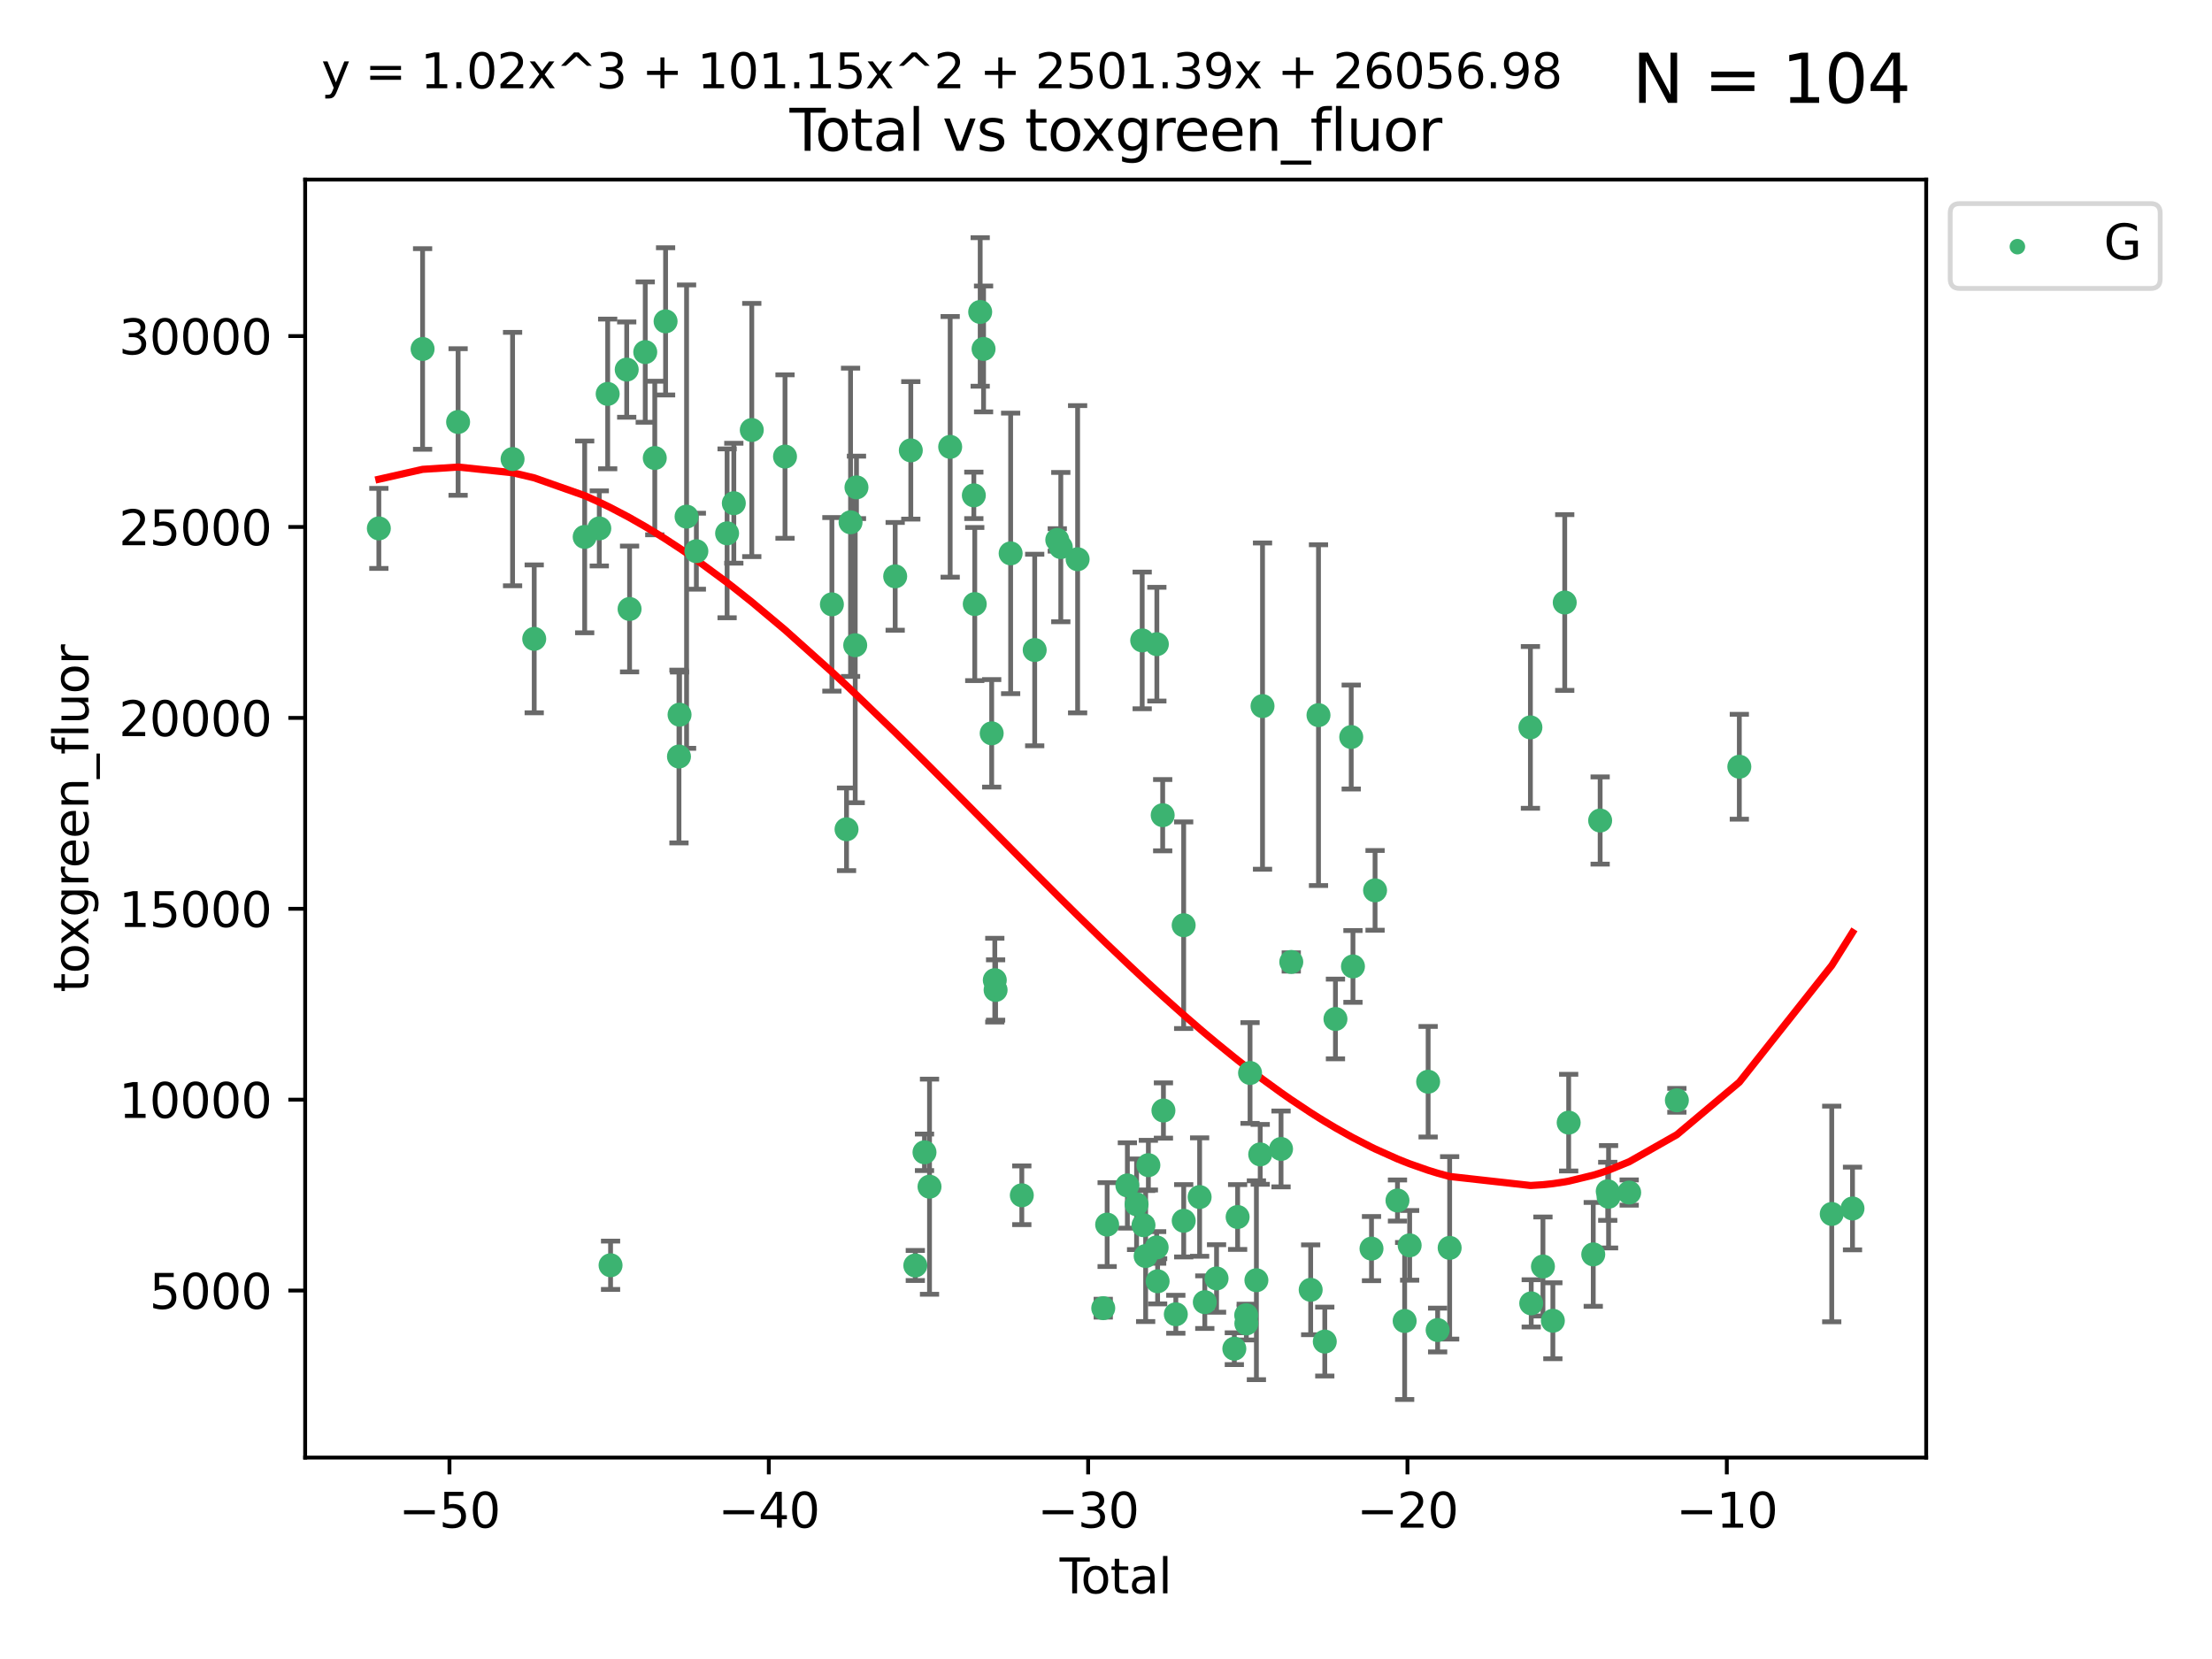 <?xml version="1.0" encoding="utf-8" standalone="no"?>
<!DOCTYPE svg PUBLIC "-//W3C//DTD SVG 1.1//EN"
  "http://www.w3.org/Graphics/SVG/1.1/DTD/svg11.dtd">
<svg xmlns:xlink="http://www.w3.org/1999/xlink" width="460.8pt" height="345.6pt" viewBox="0 0 460.8 345.6" xmlns="http://www.w3.org/2000/svg" version="1.1">
 <defs>
  <style type="text/css">*{stroke-linejoin: round; stroke-linecap: butt}</style>
 </defs>
 <g id="figure_1">
  <g id="patch_1">
   <path d="M 0 345.6 
L 460.8 345.6 
L 460.8 0 
L 0 0 
z
" style="fill: #ffffff"/>
  </g>
  <g id="axes_1">
   <g id="patch_2">
    <path d="M 63.571 303.64 
L 401.26 303.64 
L 401.26 37.411 
L 63.571 37.411 
z
" style="fill: #ffffff"/>
   </g>
   <g id="PathCollection_1">
    <defs>
     <path id="m7ee0734170" d="M 0 1.118 
C 0.297 1.118 0.581 1 0.791 0.791 
C 1 0.581 1.118 0.297 1.118 0 
C 1.118 -0.297 1 -0.581 0.791 -0.791 
C 0.581 -1 0.297 -1.118 0 -1.118 
C -0.297 -1.118 -0.581 -1 -0.791 -0.791 
C -1 -0.581 -1.118 -0.297 -1.118 0 
C -1.118 0.297 -1 0.581 -0.791 0.791 
C -0.581 1 -0.297 1.118 0 1.118 
z
" style="stroke: #3cb371"/>
    </defs>
    <g clip-path="url(#p54b634b9d7)">
     <use xlink:href="#m7ee0734170" x="78.921" y="110.074" style="fill: #3cb371; stroke: #3cb371"/>
     <use xlink:href="#m7ee0734170" x="88.034" y="72.698" style="fill: #3cb371; stroke: #3cb371"/>
     <use xlink:href="#m7ee0734170" x="95.431" y="87.909" style="fill: #3cb371; stroke: #3cb371"/>
     <use xlink:href="#m7ee0734170" x="106.779" y="95.63" style="fill: #3cb371; stroke: #3cb371"/>
     <use xlink:href="#m7ee0734170" x="111.287" y="133.084" style="fill: #3cb371; stroke: #3cb371"/>
     <use xlink:href="#m7ee0734170" x="121.8" y="111.846" style="fill: #3cb371; stroke: #3cb371"/>
     <use xlink:href="#m7ee0734170" x="124.844" y="110.076" style="fill: #3cb371; stroke: #3cb371"/>
     <use xlink:href="#m7ee0734170" x="126.591" y="82.06" style="fill: #3cb371; stroke: #3cb371"/>
     <use xlink:href="#m7ee0734170" x="127.192" y="263.577" style="fill: #3cb371; stroke: #3cb371"/>
     <use xlink:href="#m7ee0734170" x="130.556" y="76.993" style="fill: #3cb371; stroke: #3cb371"/>
     <use xlink:href="#m7ee0734170" x="131.152" y="126.862" style="fill: #3cb371; stroke: #3cb371"/>
     <use xlink:href="#m7ee0734170" x="134.417" y="73.346" style="fill: #3cb371; stroke: #3cb371"/>
     <use xlink:href="#m7ee0734170" x="136.403" y="95.413" style="fill: #3cb371; stroke: #3cb371"/>
     <use xlink:href="#m7ee0734170" x="138.654" y="66.944" style="fill: #3cb371; stroke: #3cb371"/>
     <use xlink:href="#m7ee0734170" x="141.442" y="157.6" style="fill: #3cb371; stroke: #3cb371"/>
     <use xlink:href="#m7ee0734170" x="141.564" y="148.882" style="fill: #3cb371; stroke: #3cb371"/>
     <use xlink:href="#m7ee0734170" x="143.025" y="107.623" style="fill: #3cb371; stroke: #3cb371"/>
     <use xlink:href="#m7ee0734170" x="145.066" y="114.828" style="fill: #3cb371; stroke: #3cb371"/>
     <use xlink:href="#m7ee0734170" x="151.469" y="111.104" style="fill: #3cb371; stroke: #3cb371"/>
     <use xlink:href="#m7ee0734170" x="152.868" y="104.829" style="fill: #3cb371; stroke: #3cb371"/>
     <use xlink:href="#m7ee0734170" x="156.61" y="89.577" style="fill: #3cb371; stroke: #3cb371"/>
     <use xlink:href="#m7ee0734170" x="163.533" y="95.112" style="fill: #3cb371; stroke: #3cb371"/>
     <use xlink:href="#m7ee0734170" x="173.299" y="125.895" style="fill: #3cb371; stroke: #3cb371"/>
     <use xlink:href="#m7ee0734170" x="176.348" y="172.753" style="fill: #3cb371; stroke: #3cb371"/>
     <use xlink:href="#m7ee0734170" x="177.187" y="108.804" style="fill: #3cb371; stroke: #3cb371"/>
     <use xlink:href="#m7ee0734170" x="178.157" y="134.412" style="fill: #3cb371; stroke: #3cb371"/>
     <use xlink:href="#m7ee0734170" x="178.418" y="101.527" style="fill: #3cb371; stroke: #3cb371"/>
     <use xlink:href="#m7ee0734170" x="186.483" y="120.063" style="fill: #3cb371; stroke: #3cb371"/>
     <use xlink:href="#m7ee0734170" x="189.737" y="93.821" style="fill: #3cb371; stroke: #3cb371"/>
     <use xlink:href="#m7ee0734170" x="190.676" y="263.623" style="fill: #3cb371; stroke: #3cb371"/>
     <use xlink:href="#m7ee0734170" x="192.59" y="240.046" style="fill: #3cb371; stroke: #3cb371"/>
     <use xlink:href="#m7ee0734170" x="193.635" y="247.209" style="fill: #3cb371; stroke: #3cb371"/>
     <use xlink:href="#m7ee0734170" x="197.939" y="93.09" style="fill: #3cb371; stroke: #3cb371"/>
     <use xlink:href="#m7ee0734170" x="202.868" y="103.191" style="fill: #3cb371; stroke: #3cb371"/>
     <use xlink:href="#m7ee0734170" x="203.06" y="125.836" style="fill: #3cb371; stroke: #3cb371"/>
     <use xlink:href="#m7ee0734170" x="204.192" y="64.985" style="fill: #3cb371; stroke: #3cb371"/>
     <use xlink:href="#m7ee0734170" x="204.894" y="72.689" style="fill: #3cb371; stroke: #3cb371"/>
     <use xlink:href="#m7ee0734170" x="206.587" y="152.767" style="fill: #3cb371; stroke: #3cb371"/>
     <use xlink:href="#m7ee0734170" x="207.235" y="204.181" style="fill: #3cb371; stroke: #3cb371"/>
     <use xlink:href="#m7ee0734170" x="207.402" y="206.232" style="fill: #3cb371; stroke: #3cb371"/>
     <use xlink:href="#m7ee0734170" x="210.536" y="115.28" style="fill: #3cb371; stroke: #3cb371"/>
     <use xlink:href="#m7ee0734170" x="212.862" y="248.998" style="fill: #3cb371; stroke: #3cb371"/>
     <use xlink:href="#m7ee0734170" x="215.547" y="135.41" style="fill: #3cb371; stroke: #3cb371"/>
     <use xlink:href="#m7ee0734170" x="220.251" y="112.471" style="fill: #3cb371; stroke: #3cb371"/>
     <use xlink:href="#m7ee0734170" x="220.984" y="113.97" style="fill: #3cb371; stroke: #3cb371"/>
     <use xlink:href="#m7ee0734170" x="224.488" y="116.499" style="fill: #3cb371; stroke: #3cb371"/>
     <use xlink:href="#m7ee0734170" x="229.827" y="272.516" style="fill: #3cb371; stroke: #3cb371"/>
     <use xlink:href="#m7ee0734170" x="230.639" y="255.106" style="fill: #3cb371; stroke: #3cb371"/>
     <use xlink:href="#m7ee0734170" x="234.853" y="246.948" style="fill: #3cb371; stroke: #3cb371"/>
     <use xlink:href="#m7ee0734170" x="236.771" y="250.872" style="fill: #3cb371; stroke: #3cb371"/>
     <use xlink:href="#m7ee0734170" x="237.939" y="133.409" style="fill: #3cb371; stroke: #3cb371"/>
     <use xlink:href="#m7ee0734170" x="238.211" y="255.234" style="fill: #3cb371; stroke: #3cb371"/>
     <use xlink:href="#m7ee0734170" x="238.66" y="261.655" style="fill: #3cb371; stroke: #3cb371"/>
     <use xlink:href="#m7ee0734170" x="239.227" y="242.725" style="fill: #3cb371; stroke: #3cb371"/>
     <use xlink:href="#m7ee0734170" x="240.951" y="259.862" style="fill: #3cb371; stroke: #3cb371"/>
     <use xlink:href="#m7ee0734170" x="240.994" y="134.191" style="fill: #3cb371; stroke: #3cb371"/>
     <use xlink:href="#m7ee0734170" x="241.154" y="266.917" style="fill: #3cb371; stroke: #3cb371"/>
     <use xlink:href="#m7ee0734170" x="242.209" y="169.818" style="fill: #3cb371; stroke: #3cb371"/>
     <use xlink:href="#m7ee0734170" x="242.364" y="231.34" style="fill: #3cb371; stroke: #3cb371"/>
     <use xlink:href="#m7ee0734170" x="244.944" y="273.788" style="fill: #3cb371; stroke: #3cb371"/>
     <use xlink:href="#m7ee0734170" x="246.579" y="192.741" style="fill: #3cb371; stroke: #3cb371"/>
     <use xlink:href="#m7ee0734170" x="246.589" y="254.31" style="fill: #3cb371; stroke: #3cb371"/>
     <use xlink:href="#m7ee0734170" x="249.904" y="249.369" style="fill: #3cb371; stroke: #3cb371"/>
     <use xlink:href="#m7ee0734170" x="250.982" y="271.263" style="fill: #3cb371; stroke: #3cb371"/>
     <use xlink:href="#m7ee0734170" x="253.43" y="266.326" style="fill: #3cb371; stroke: #3cb371"/>
     <use xlink:href="#m7ee0734170" x="257.133" y="280.956" style="fill: #3cb371; stroke: #3cb371"/>
     <use xlink:href="#m7ee0734170" x="257.82" y="253.524" style="fill: #3cb371; stroke: #3cb371"/>
     <use xlink:href="#m7ee0734170" x="259.608" y="273.977" style="fill: #3cb371; stroke: #3cb371"/>
     <use xlink:href="#m7ee0734170" x="259.636" y="275.699" style="fill: #3cb371; stroke: #3cb371"/>
     <use xlink:href="#m7ee0734170" x="260.408" y="223.522" style="fill: #3cb371; stroke: #3cb371"/>
     <use xlink:href="#m7ee0734170" x="261.731" y="266.697" style="fill: #3cb371; stroke: #3cb371"/>
     <use xlink:href="#m7ee0734170" x="262.525" y="240.479" style="fill: #3cb371; stroke: #3cb371"/>
     <use xlink:href="#m7ee0734170" x="263.007" y="147.093" style="fill: #3cb371; stroke: #3cb371"/>
     <use xlink:href="#m7ee0734170" x="266.864" y="239.347" style="fill: #3cb371; stroke: #3cb371"/>
     <use xlink:href="#m7ee0734170" x="268.995" y="200.389" style="fill: #3cb371; stroke: #3cb371"/>
     <use xlink:href="#m7ee0734170" x="273.038" y="268.692" style="fill: #3cb371; stroke: #3cb371"/>
     <use xlink:href="#m7ee0734170" x="274.666" y="148.977" style="fill: #3cb371; stroke: #3cb371"/>
     <use xlink:href="#m7ee0734170" x="275.977" y="279.474" style="fill: #3cb371; stroke: #3cb371"/>
     <use xlink:href="#m7ee0734170" x="278.2" y="212.273" style="fill: #3cb371; stroke: #3cb371"/>
     <use xlink:href="#m7ee0734170" x="281.485" y="153.538" style="fill: #3cb371; stroke: #3cb371"/>
     <use xlink:href="#m7ee0734170" x="281.846" y="201.325" style="fill: #3cb371; stroke: #3cb371"/>
     <use xlink:href="#m7ee0734170" x="285.709" y="260.109" style="fill: #3cb371; stroke: #3cb371"/>
     <use xlink:href="#m7ee0734170" x="286.452" y="185.479" style="fill: #3cb371; stroke: #3cb371"/>
     <use xlink:href="#m7ee0734170" x="291.12" y="250.086" style="fill: #3cb371; stroke: #3cb371"/>
     <use xlink:href="#m7ee0734170" x="292.616" y="275.187" style="fill: #3cb371; stroke: #3cb371"/>
     <use xlink:href="#m7ee0734170" x="293.657" y="259.427" style="fill: #3cb371; stroke: #3cb371"/>
     <use xlink:href="#m7ee0734170" x="297.507" y="225.345" style="fill: #3cb371; stroke: #3cb371"/>
     <use xlink:href="#m7ee0734170" x="299.487" y="277.071" style="fill: #3cb371; stroke: #3cb371"/>
     <use xlink:href="#m7ee0734170" x="301.99" y="259.954" style="fill: #3cb371; stroke: #3cb371"/>
     <use xlink:href="#m7ee0734170" x="318.814" y="151.527" style="fill: #3cb371; stroke: #3cb371"/>
     <use xlink:href="#m7ee0734170" x="318.983" y="271.516" style="fill: #3cb371; stroke: #3cb371"/>
     <use xlink:href="#m7ee0734170" x="321.424" y="263.832" style="fill: #3cb371; stroke: #3cb371"/>
     <use xlink:href="#m7ee0734170" x="323.49" y="275.135" style="fill: #3cb371; stroke: #3cb371"/>
     <use xlink:href="#m7ee0734170" x="325.963" y="125.513" style="fill: #3cb371; stroke: #3cb371"/>
     <use xlink:href="#m7ee0734170" x="326.783" y="233.862" style="fill: #3cb371; stroke: #3cb371"/>
     <use xlink:href="#m7ee0734170" x="331.904" y="261.313" style="fill: #3cb371; stroke: #3cb371"/>
     <use xlink:href="#m7ee0734170" x="333.34" y="170.93" style="fill: #3cb371; stroke: #3cb371"/>
     <use xlink:href="#m7ee0734170" x="334.921" y="248.166" style="fill: #3cb371; stroke: #3cb371"/>
     <use xlink:href="#m7ee0734170" x="335.094" y="249.308" style="fill: #3cb371; stroke: #3cb371"/>
     <use xlink:href="#m7ee0734170" x="339.39" y="248.43" style="fill: #3cb371; stroke: #3cb371"/>
     <use xlink:href="#m7ee0734170" x="349.323" y="229.213" style="fill: #3cb371; stroke: #3cb371"/>
     <use xlink:href="#m7ee0734170" x="362.334" y="159.725" style="fill: #3cb371; stroke: #3cb371"/>
     <use xlink:href="#m7ee0734170" x="381.585" y="252.891" style="fill: #3cb371; stroke: #3cb371"/>
     <use xlink:href="#m7ee0734170" x="385.911" y="251.751" style="fill: #3cb371; stroke: #3cb371"/>
    </g>
   </g>
   <g id="matplotlib.axis_1">
    <g id="xtick_1">
     <g id="line2d_1">
      <defs>
       <path id="m47a1824752" d="M 0 0 
L 0 3.5 
" style="stroke: #000000; stroke-width: 0.8"/>
      </defs>
      <g>
       <use xlink:href="#m47a1824752" x="93.632" y="303.64" style="stroke: #000000; stroke-width: 0.8"/>
      </g>
     </g>
     <g id="text_1">
      <!-- −50 -->
      <g transform="translate(83.08 318.238)scale(0.1 -0.1)">
       <defs>
        <path id="DejaVuSans-2212" d="M 678 2272 
L 4684 2272 
L 4684 1741 
L 678 1741 
L 678 2272 
z
" transform="scale(0.016)"/>
        <path id="DejaVuSans-35" d="M 691 4666 
L 3169 4666 
L 3169 4134 
L 1269 4134 
L 1269 2991 
Q 1406 3038 1543 3061 
Q 1681 3084 1819 3084 
Q 2600 3084 3056 2656 
Q 3513 2228 3513 1497 
Q 3513 744 3044 326 
Q 2575 -91 1722 -91 
Q 1428 -91 1123 -41 
Q 819 9 494 109 
L 494 744 
Q 775 591 1075 516 
Q 1375 441 1709 441 
Q 2250 441 2565 725 
Q 2881 1009 2881 1497 
Q 2881 1984 2565 2268 
Q 2250 2553 1709 2553 
Q 1456 2553 1204 2497 
Q 953 2441 691 2322 
L 691 4666 
z
" transform="scale(0.016)"/>
        <path id="DejaVuSans-30" d="M 2034 4250 
Q 1547 4250 1301 3770 
Q 1056 3291 1056 2328 
Q 1056 1369 1301 889 
Q 1547 409 2034 409 
Q 2525 409 2770 889 
Q 3016 1369 3016 2328 
Q 3016 3291 2770 3770 
Q 2525 4250 2034 4250 
z
M 2034 4750 
Q 2819 4750 3233 4129 
Q 3647 3509 3647 2328 
Q 3647 1150 3233 529 
Q 2819 -91 2034 -91 
Q 1250 -91 836 529 
Q 422 1150 422 2328 
Q 422 3509 836 4129 
Q 1250 4750 2034 4750 
z
" transform="scale(0.016)"/>
       </defs>
       <use xlink:href="#DejaVuSans-2212"/>
       <use xlink:href="#DejaVuSans-35" x="83.789"/>
       <use xlink:href="#DejaVuSans-30" x="147.412"/>
      </g>
     </g>
    </g>
    <g id="xtick_2">
     <g id="line2d_2">
      <g>
       <use xlink:href="#m47a1824752" x="160.156" y="303.64" style="stroke: #000000; stroke-width: 0.8"/>
      </g>
     </g>
     <g id="text_2">
      <!-- −40 -->
      <g transform="translate(149.604 318.238)scale(0.1 -0.1)">
       <defs>
        <path id="DejaVuSans-34" d="M 2419 4116 
L 825 1625 
L 2419 1625 
L 2419 4116 
z
M 2253 4666 
L 3047 4666 
L 3047 1625 
L 3713 1625 
L 3713 1100 
L 3047 1100 
L 3047 0 
L 2419 0 
L 2419 1100 
L 313 1100 
L 313 1709 
L 2253 4666 
z
" transform="scale(0.016)"/>
       </defs>
       <use xlink:href="#DejaVuSans-2212"/>
       <use xlink:href="#DejaVuSans-34" x="83.789"/>
       <use xlink:href="#DejaVuSans-30" x="147.412"/>
      </g>
     </g>
    </g>
    <g id="xtick_3">
     <g id="line2d_3">
      <g>
       <use xlink:href="#m47a1824752" x="226.68" y="303.64" style="stroke: #000000; stroke-width: 0.8"/>
      </g>
     </g>
     <g id="text_3">
      <!-- −30 -->
      <g transform="translate(216.127 318.238)scale(0.1 -0.1)">
       <defs>
        <path id="DejaVuSans-33" d="M 2597 2516 
Q 3050 2419 3304 2112 
Q 3559 1806 3559 1356 
Q 3559 666 3084 287 
Q 2609 -91 1734 -91 
Q 1441 -91 1130 -33 
Q 819 25 488 141 
L 488 750 
Q 750 597 1062 519 
Q 1375 441 1716 441 
Q 2309 441 2620 675 
Q 2931 909 2931 1356 
Q 2931 1769 2642 2001 
Q 2353 2234 1838 2234 
L 1294 2234 
L 1294 2753 
L 1863 2753 
Q 2328 2753 2575 2939 
Q 2822 3125 2822 3475 
Q 2822 3834 2567 4026 
Q 2313 4219 1838 4219 
Q 1578 4219 1281 4162 
Q 984 4106 628 3988 
L 628 4550 
Q 988 4650 1302 4700 
Q 1616 4750 1894 4750 
Q 2613 4750 3031 4423 
Q 3450 4097 3450 3541 
Q 3450 3153 3228 2886 
Q 3006 2619 2597 2516 
z
" transform="scale(0.016)"/>
       </defs>
       <use xlink:href="#DejaVuSans-2212"/>
       <use xlink:href="#DejaVuSans-33" x="83.789"/>
       <use xlink:href="#DejaVuSans-30" x="147.412"/>
      </g>
     </g>
    </g>
    <g id="xtick_4">
     <g id="line2d_4">
      <g>
       <use xlink:href="#m47a1824752" x="293.203" y="303.64" style="stroke: #000000; stroke-width: 0.8"/>
      </g>
     </g>
     <g id="text_4">
      <!-- −20 -->
      <g transform="translate(282.651 318.238)scale(0.1 -0.1)">
       <defs>
        <path id="DejaVuSans-32" d="M 1228 531 
L 3431 531 
L 3431 0 
L 469 0 
L 469 531 
Q 828 903 1448 1529 
Q 2069 2156 2228 2338 
Q 2531 2678 2651 2914 
Q 2772 3150 2772 3378 
Q 2772 3750 2511 3984 
Q 2250 4219 1831 4219 
Q 1534 4219 1204 4116 
Q 875 4013 500 3803 
L 500 4441 
Q 881 4594 1212 4672 
Q 1544 4750 1819 4750 
Q 2544 4750 2975 4387 
Q 3406 4025 3406 3419 
Q 3406 3131 3298 2873 
Q 3191 2616 2906 2266 
Q 2828 2175 2409 1742 
Q 1991 1309 1228 531 
z
" transform="scale(0.016)"/>
       </defs>
       <use xlink:href="#DejaVuSans-2212"/>
       <use xlink:href="#DejaVuSans-32" x="83.789"/>
       <use xlink:href="#DejaVuSans-30" x="147.412"/>
      </g>
     </g>
    </g>
    <g id="xtick_5">
     <g id="line2d_5">
      <g>
       <use xlink:href="#m47a1824752" x="359.727" y="303.64" style="stroke: #000000; stroke-width: 0.8"/>
      </g>
     </g>
     <g id="text_5">
      <!-- −10 -->
      <g transform="translate(349.174 318.238)scale(0.1 -0.1)">
       <defs>
        <path id="DejaVuSans-31" d="M 794 531 
L 1825 531 
L 1825 4091 
L 703 3866 
L 703 4441 
L 1819 4666 
L 2450 4666 
L 2450 531 
L 3481 531 
L 3481 0 
L 794 0 
L 794 531 
z
" transform="scale(0.016)"/>
       </defs>
       <use xlink:href="#DejaVuSans-2212"/>
       <use xlink:href="#DejaVuSans-31" x="83.789"/>
       <use xlink:href="#DejaVuSans-30" x="147.412"/>
      </g>
     </g>
    </g>
    <g id="text_6">
     <!-- Total -->
     <g transform="translate(220.739 331.917)scale(0.1 -0.1)">
      <defs>
       <path id="DejaVuSans-54" d="M -19 4666 
L 3928 4666 
L 3928 4134 
L 2272 4134 
L 2272 0 
L 1638 0 
L 1638 4134 
L -19 4134 
L -19 4666 
z
" transform="scale(0.016)"/>
       <path id="DejaVuSans-6f" d="M 1959 3097 
Q 1497 3097 1228 2736 
Q 959 2375 959 1747 
Q 959 1119 1226 758 
Q 1494 397 1959 397 
Q 2419 397 2687 759 
Q 2956 1122 2956 1747 
Q 2956 2369 2687 2733 
Q 2419 3097 1959 3097 
z
M 1959 3584 
Q 2709 3584 3137 3096 
Q 3566 2609 3566 1747 
Q 3566 888 3137 398 
Q 2709 -91 1959 -91 
Q 1206 -91 779 398 
Q 353 888 353 1747 
Q 353 2609 779 3096 
Q 1206 3584 1959 3584 
z
" transform="scale(0.016)"/>
       <path id="DejaVuSans-74" d="M 1172 4494 
L 1172 3500 
L 2356 3500 
L 2356 3053 
L 1172 3053 
L 1172 1153 
Q 1172 725 1289 603 
Q 1406 481 1766 481 
L 2356 481 
L 2356 0 
L 1766 0 
Q 1100 0 847 248 
Q 594 497 594 1153 
L 594 3053 
L 172 3053 
L 172 3500 
L 594 3500 
L 594 4494 
L 1172 4494 
z
" transform="scale(0.016)"/>
       <path id="DejaVuSans-61" d="M 2194 1759 
Q 1497 1759 1228 1600 
Q 959 1441 959 1056 
Q 959 750 1161 570 
Q 1363 391 1709 391 
Q 2188 391 2477 730 
Q 2766 1069 2766 1631 
L 2766 1759 
L 2194 1759 
z
M 3341 1997 
L 3341 0 
L 2766 0 
L 2766 531 
Q 2569 213 2275 61 
Q 1981 -91 1556 -91 
Q 1019 -91 701 211 
Q 384 513 384 1019 
Q 384 1609 779 1909 
Q 1175 2209 1959 2209 
L 2766 2209 
L 2766 2266 
Q 2766 2663 2505 2880 
Q 2244 3097 1772 3097 
Q 1472 3097 1187 3025 
Q 903 2953 641 2809 
L 641 3341 
Q 956 3463 1253 3523 
Q 1550 3584 1831 3584 
Q 2591 3584 2966 3190 
Q 3341 2797 3341 1997 
z
" transform="scale(0.016)"/>
       <path id="DejaVuSans-6c" d="M 603 4863 
L 1178 4863 
L 1178 0 
L 603 0 
L 603 4863 
z
" transform="scale(0.016)"/>
      </defs>
      <use xlink:href="#DejaVuSans-54"/>
      <use xlink:href="#DejaVuSans-6f" x="44.084"/>
      <use xlink:href="#DejaVuSans-74" x="105.266"/>
      <use xlink:href="#DejaVuSans-61" x="144.475"/>
      <use xlink:href="#DejaVuSans-6c" x="205.754"/>
     </g>
    </g>
   </g>
   <g id="matplotlib.axis_2">
    <g id="ytick_1">
     <g id="line2d_6">
      <defs>
       <path id="mae78d88c37" d="M 0 0 
L -3.5 0 
" style="stroke: #000000; stroke-width: 0.8"/>
      </defs>
      <g>
       <use xlink:href="#mae78d88c37" x="63.571" y="268.846" style="stroke: #000000; stroke-width: 0.8"/>
      </g>
     </g>
     <g id="text_7">
      <!-- 5000 -->
      <g transform="translate(31.121 272.645)scale(0.1 -0.1)">
       <use xlink:href="#DejaVuSans-35"/>
       <use xlink:href="#DejaVuSans-30" x="63.623"/>
       <use xlink:href="#DejaVuSans-30" x="127.246"/>
       <use xlink:href="#DejaVuSans-30" x="190.869"/>
      </g>
     </g>
    </g>
    <g id="ytick_2">
     <g id="line2d_7">
      <g>
       <use xlink:href="#mae78d88c37" x="63.571" y="229.08" style="stroke: #000000; stroke-width: 0.8"/>
      </g>
     </g>
     <g id="text_8">
      <!-- 10000 -->
      <g transform="translate(24.759 232.879)scale(0.1 -0.1)">
       <use xlink:href="#DejaVuSans-31"/>
       <use xlink:href="#DejaVuSans-30" x="63.623"/>
       <use xlink:href="#DejaVuSans-30" x="127.246"/>
       <use xlink:href="#DejaVuSans-30" x="190.869"/>
       <use xlink:href="#DejaVuSans-30" x="254.492"/>
      </g>
     </g>
    </g>
    <g id="ytick_3">
     <g id="line2d_8">
      <g>
       <use xlink:href="#mae78d88c37" x="63.571" y="189.313" style="stroke: #000000; stroke-width: 0.8"/>
      </g>
     </g>
     <g id="text_9">
      <!-- 15000 -->
      <g transform="translate(24.759 193.112)scale(0.1 -0.1)">
       <use xlink:href="#DejaVuSans-31"/>
       <use xlink:href="#DejaVuSans-35" x="63.623"/>
       <use xlink:href="#DejaVuSans-30" x="127.246"/>
       <use xlink:href="#DejaVuSans-30" x="190.869"/>
       <use xlink:href="#DejaVuSans-30" x="254.492"/>
      </g>
     </g>
    </g>
    <g id="ytick_4">
     <g id="line2d_9">
      <g>
       <use xlink:href="#mae78d88c37" x="63.571" y="149.547" style="stroke: #000000; stroke-width: 0.8"/>
      </g>
     </g>
     <g id="text_10">
      <!-- 20000 -->
      <g transform="translate(24.759 153.346)scale(0.1 -0.1)">
       <use xlink:href="#DejaVuSans-32"/>
       <use xlink:href="#DejaVuSans-30" x="63.623"/>
       <use xlink:href="#DejaVuSans-30" x="127.246"/>
       <use xlink:href="#DejaVuSans-30" x="190.869"/>
       <use xlink:href="#DejaVuSans-30" x="254.492"/>
      </g>
     </g>
    </g>
    <g id="ytick_5">
     <g id="line2d_10">
      <g>
       <use xlink:href="#mae78d88c37" x="63.571" y="109.78" style="stroke: #000000; stroke-width: 0.8"/>
      </g>
     </g>
     <g id="text_11">
      <!-- 25000 -->
      <g transform="translate(24.759 113.579)scale(0.1 -0.1)">
       <use xlink:href="#DejaVuSans-32"/>
       <use xlink:href="#DejaVuSans-35" x="63.623"/>
       <use xlink:href="#DejaVuSans-30" x="127.246"/>
       <use xlink:href="#DejaVuSans-30" x="190.869"/>
       <use xlink:href="#DejaVuSans-30" x="254.492"/>
      </g>
     </g>
    </g>
    <g id="ytick_6">
     <g id="line2d_11">
      <g>
       <use xlink:href="#mae78d88c37" x="63.571" y="70.014" style="stroke: #000000; stroke-width: 0.8"/>
      </g>
     </g>
     <g id="text_12">
      <!-- 30000 -->
      <g transform="translate(24.759 73.813)scale(0.1 -0.1)">
       <use xlink:href="#DejaVuSans-33"/>
       <use xlink:href="#DejaVuSans-30" x="63.623"/>
       <use xlink:href="#DejaVuSans-30" x="127.246"/>
       <use xlink:href="#DejaVuSans-30" x="190.869"/>
       <use xlink:href="#DejaVuSans-30" x="254.492"/>
      </g>
     </g>
    </g>
    <g id="text_13">
     <!-- toxgreen_fluor -->
     <g transform="translate(18.401 206.72)rotate(-90)scale(0.1 -0.1)">
      <defs>
       <path id="DejaVuSans-78" d="M 3513 3500 
L 2247 1797 
L 3578 0 
L 2900 0 
L 1881 1375 
L 863 0 
L 184 0 
L 1544 1831 
L 300 3500 
L 978 3500 
L 1906 2253 
L 2834 3500 
L 3513 3500 
z
" transform="scale(0.016)"/>
       <path id="DejaVuSans-67" d="M 2906 1791 
Q 2906 2416 2648 2759 
Q 2391 3103 1925 3103 
Q 1463 3103 1205 2759 
Q 947 2416 947 1791 
Q 947 1169 1205 825 
Q 1463 481 1925 481 
Q 2391 481 2648 825 
Q 2906 1169 2906 1791 
z
M 3481 434 
Q 3481 -459 3084 -895 
Q 2688 -1331 1869 -1331 
Q 1566 -1331 1297 -1286 
Q 1028 -1241 775 -1147 
L 775 -588 
Q 1028 -725 1275 -790 
Q 1522 -856 1778 -856 
Q 2344 -856 2625 -561 
Q 2906 -266 2906 331 
L 2906 616 
Q 2728 306 2450 153 
Q 2172 0 1784 0 
Q 1141 0 747 490 
Q 353 981 353 1791 
Q 353 2603 747 3093 
Q 1141 3584 1784 3584 
Q 2172 3584 2450 3431 
Q 2728 3278 2906 2969 
L 2906 3500 
L 3481 3500 
L 3481 434 
z
" transform="scale(0.016)"/>
       <path id="DejaVuSans-72" d="M 2631 2963 
Q 2534 3019 2420 3045 
Q 2306 3072 2169 3072 
Q 1681 3072 1420 2755 
Q 1159 2438 1159 1844 
L 1159 0 
L 581 0 
L 581 3500 
L 1159 3500 
L 1159 2956 
Q 1341 3275 1631 3429 
Q 1922 3584 2338 3584 
Q 2397 3584 2469 3576 
Q 2541 3569 2628 3553 
L 2631 2963 
z
" transform="scale(0.016)"/>
       <path id="DejaVuSans-65" d="M 3597 1894 
L 3597 1613 
L 953 1613 
Q 991 1019 1311 708 
Q 1631 397 2203 397 
Q 2534 397 2845 478 
Q 3156 559 3463 722 
L 3463 178 
Q 3153 47 2828 -22 
Q 2503 -91 2169 -91 
Q 1331 -91 842 396 
Q 353 884 353 1716 
Q 353 2575 817 3079 
Q 1281 3584 2069 3584 
Q 2775 3584 3186 3129 
Q 3597 2675 3597 1894 
z
M 3022 2063 
Q 3016 2534 2758 2815 
Q 2500 3097 2075 3097 
Q 1594 3097 1305 2825 
Q 1016 2553 972 2059 
L 3022 2063 
z
" transform="scale(0.016)"/>
       <path id="DejaVuSans-6e" d="M 3513 2113 
L 3513 0 
L 2938 0 
L 2938 2094 
Q 2938 2591 2744 2837 
Q 2550 3084 2163 3084 
Q 1697 3084 1428 2787 
Q 1159 2491 1159 1978 
L 1159 0 
L 581 0 
L 581 3500 
L 1159 3500 
L 1159 2956 
Q 1366 3272 1645 3428 
Q 1925 3584 2291 3584 
Q 2894 3584 3203 3211 
Q 3513 2838 3513 2113 
z
" transform="scale(0.016)"/>
       <path id="DejaVuSans-5f" d="M 3263 -1063 
L 3263 -1509 
L -63 -1509 
L -63 -1063 
L 3263 -1063 
z
" transform="scale(0.016)"/>
       <path id="DejaVuSans-66" d="M 2375 4863 
L 2375 4384 
L 1825 4384 
Q 1516 4384 1395 4259 
Q 1275 4134 1275 3809 
L 1275 3500 
L 2222 3500 
L 2222 3053 
L 1275 3053 
L 1275 0 
L 697 0 
L 697 3053 
L 147 3053 
L 147 3500 
L 697 3500 
L 697 3744 
Q 697 4328 969 4595 
Q 1241 4863 1831 4863 
L 2375 4863 
z
" transform="scale(0.016)"/>
       <path id="DejaVuSans-75" d="M 544 1381 
L 544 3500 
L 1119 3500 
L 1119 1403 
Q 1119 906 1312 657 
Q 1506 409 1894 409 
Q 2359 409 2629 706 
Q 2900 1003 2900 1516 
L 2900 3500 
L 3475 3500 
L 3475 0 
L 2900 0 
L 2900 538 
Q 2691 219 2414 64 
Q 2138 -91 1772 -91 
Q 1169 -91 856 284 
Q 544 659 544 1381 
z
M 1991 3584 
L 1991 3584 
z
" transform="scale(0.016)"/>
      </defs>
      <use xlink:href="#DejaVuSans-74"/>
      <use xlink:href="#DejaVuSans-6f" x="39.209"/>
      <use xlink:href="#DejaVuSans-78" x="97.266"/>
      <use xlink:href="#DejaVuSans-67" x="156.445"/>
      <use xlink:href="#DejaVuSans-72" x="219.922"/>
      <use xlink:href="#DejaVuSans-65" x="258.785"/>
      <use xlink:href="#DejaVuSans-65" x="320.309"/>
      <use xlink:href="#DejaVuSans-6e" x="381.832"/>
      <use xlink:href="#DejaVuSans-5f" x="445.211"/>
      <use xlink:href="#DejaVuSans-66" x="495.211"/>
      <use xlink:href="#DejaVuSans-6c" x="530.416"/>
      <use xlink:href="#DejaVuSans-75" x="558.199"/>
      <use xlink:href="#DejaVuSans-6f" x="621.578"/>
      <use xlink:href="#DejaVuSans-72" x="682.76"/>
     </g>
    </g>
   </g>
   <g id="LineCollection_1">
    <path d="M 78.921 118.412 
L 78.921 101.736 
" clip-path="url(#p54b634b9d7)" style="fill: none; stroke: #696969"/>
    <path d="M 88.034 93.593 
L 88.034 51.803 
" clip-path="url(#p54b634b9d7)" style="fill: none; stroke: #696969"/>
    <path d="M 95.431 103.178 
L 95.431 72.64 
" clip-path="url(#p54b634b9d7)" style="fill: none; stroke: #696969"/>
    <path d="M 106.779 122.022 
L 106.779 69.239 
" clip-path="url(#p54b634b9d7)" style="fill: none; stroke: #696969"/>
    <path d="M 111.287 148.487 
L 111.287 117.682 
" clip-path="url(#p54b634b9d7)" style="fill: none; stroke: #696969"/>
    <path d="M 121.8 131.82 
L 121.8 91.873 
" clip-path="url(#p54b634b9d7)" style="fill: none; stroke: #696969"/>
    <path d="M 124.844 117.894 
L 124.844 102.257 
" clip-path="url(#p54b634b9d7)" style="fill: none; stroke: #696969"/>
    <path d="M 126.591 97.653 
L 126.591 66.468 
" clip-path="url(#p54b634b9d7)" style="fill: none; stroke: #696969"/>
    <path d="M 127.192 268.608 
L 127.192 258.547 
" clip-path="url(#p54b634b9d7)" style="fill: none; stroke: #696969"/>
    <path d="M 130.556 86.92 
L 130.556 67.067 
" clip-path="url(#p54b634b9d7)" style="fill: none; stroke: #696969"/>
    <path d="M 131.152 139.968 
L 131.152 113.756 
" clip-path="url(#p54b634b9d7)" style="fill: none; stroke: #696969"/>
    <path d="M 134.417 87.966 
L 134.417 58.725 
" clip-path="url(#p54b634b9d7)" style="fill: none; stroke: #696969"/>
    <path d="M 136.403 111.409 
L 136.403 79.416 
" clip-path="url(#p54b634b9d7)" style="fill: none; stroke: #696969"/>
    <path d="M 138.654 82.279 
L 138.654 51.61 
" clip-path="url(#p54b634b9d7)" style="fill: none; stroke: #696969"/>
    <path d="M 141.442 175.594 
L 141.442 139.606 
" clip-path="url(#p54b634b9d7)" style="fill: none; stroke: #696969"/>
    <path d="M 141.564 157.77 
L 141.564 139.995 
" clip-path="url(#p54b634b9d7)" style="fill: none; stroke: #696969"/>
    <path d="M 143.025 155.886 
L 143.025 59.359 
" clip-path="url(#p54b634b9d7)" style="fill: none; stroke: #696969"/>
    <path d="M 145.066 122.74 
L 145.066 106.916 
" clip-path="url(#p54b634b9d7)" style="fill: none; stroke: #696969"/>
    <path d="M 151.469 128.692 
L 151.469 93.515 
" clip-path="url(#p54b634b9d7)" style="fill: none; stroke: #696969"/>
    <path d="M 152.868 117.318 
L 152.868 92.34 
" clip-path="url(#p54b634b9d7)" style="fill: none; stroke: #696969"/>
    <path d="M 156.61 115.951 
L 156.61 63.204 
" clip-path="url(#p54b634b9d7)" style="fill: none; stroke: #696969"/>
    <path d="M 163.533 112.137 
L 163.533 78.087 
" clip-path="url(#p54b634b9d7)" style="fill: none; stroke: #696969"/>
    <path d="M 173.299 143.976 
L 173.299 107.814 
" clip-path="url(#p54b634b9d7)" style="fill: none; stroke: #696969"/>
    <path d="M 176.348 181.361 
L 176.348 164.146 
" clip-path="url(#p54b634b9d7)" style="fill: none; stroke: #696969"/>
    <path d="M 177.187 140.914 
L 177.187 76.694 
" clip-path="url(#p54b634b9d7)" style="fill: none; stroke: #696969"/>
    <path d="M 178.157 167.222 
L 178.157 101.601 
" clip-path="url(#p54b634b9d7)" style="fill: none; stroke: #696969"/>
    <path d="M 178.418 108.029 
L 178.418 95.025 
" clip-path="url(#p54b634b9d7)" style="fill: none; stroke: #696969"/>
    <path d="M 186.483 131.286 
L 186.483 108.84 
" clip-path="url(#p54b634b9d7)" style="fill: none; stroke: #696969"/>
    <path d="M 189.737 108.144 
L 189.737 79.498 
" clip-path="url(#p54b634b9d7)" style="fill: none; stroke: #696969"/>
    <path d="M 190.676 266.753 
L 190.676 260.493 
" clip-path="url(#p54b634b9d7)" style="fill: none; stroke: #696969"/>
    <path d="M 192.59 243.848 
L 192.59 236.244 
" clip-path="url(#p54b634b9d7)" style="fill: none; stroke: #696969"/>
    <path d="M 193.635 269.616 
L 193.635 224.802 
" clip-path="url(#p54b634b9d7)" style="fill: none; stroke: #696969"/>
    <path d="M 197.939 120.24 
L 197.939 65.939 
" clip-path="url(#p54b634b9d7)" style="fill: none; stroke: #696969"/>
    <path d="M 202.868 108.03 
L 202.868 98.352 
" clip-path="url(#p54b634b9d7)" style="fill: none; stroke: #696969"/>
    <path d="M 203.06 141.789 
L 203.06 109.884 
" clip-path="url(#p54b634b9d7)" style="fill: none; stroke: #696969"/>
    <path d="M 204.192 80.457 
L 204.192 49.513 
" clip-path="url(#p54b634b9d7)" style="fill: none; stroke: #696969"/>
    <path d="M 204.894 85.803 
L 204.894 59.575 
" clip-path="url(#p54b634b9d7)" style="fill: none; stroke: #696969"/>
    <path d="M 206.587 163.964 
L 206.587 141.571 
" clip-path="url(#p54b634b9d7)" style="fill: none; stroke: #696969"/>
    <path d="M 207.235 212.904 
L 207.235 195.458 
" clip-path="url(#p54b634b9d7)" style="fill: none; stroke: #696969"/>
    <path d="M 207.402 212.513 
L 207.402 199.951 
" clip-path="url(#p54b634b9d7)" style="fill: none; stroke: #696969"/>
    <path d="M 210.536 144.497 
L 210.536 86.063 
" clip-path="url(#p54b634b9d7)" style="fill: none; stroke: #696969"/>
    <path d="M 212.862 255.11 
L 212.862 242.886 
" clip-path="url(#p54b634b9d7)" style="fill: none; stroke: #696969"/>
    <path d="M 215.547 155.363 
L 215.547 115.456 
" clip-path="url(#p54b634b9d7)" style="fill: none; stroke: #696969"/>
    <path d="M 220.251 114.814 
L 220.251 110.128 
" clip-path="url(#p54b634b9d7)" style="fill: none; stroke: #696969"/>
    <path d="M 220.984 129.523 
L 220.984 98.417 
" clip-path="url(#p54b634b9d7)" style="fill: none; stroke: #696969"/>
    <path d="M 224.488 148.502 
L 224.488 84.496 
" clip-path="url(#p54b634b9d7)" style="fill: none; stroke: #696969"/>
    <path d="M 229.827 274.386 
L 229.827 270.646 
" clip-path="url(#p54b634b9d7)" style="fill: none; stroke: #696969"/>
    <path d="M 230.639 263.84 
L 230.639 246.371 
" clip-path="url(#p54b634b9d7)" style="fill: none; stroke: #696969"/>
    <path d="M 234.853 255.838 
L 234.853 238.058 
" clip-path="url(#p54b634b9d7)" style="fill: none; stroke: #696969"/>
    <path d="M 236.771 260.318 
L 236.771 241.427 
" clip-path="url(#p54b634b9d7)" style="fill: none; stroke: #696969"/>
    <path d="M 237.939 147.647 
L 237.939 119.172 
" clip-path="url(#p54b634b9d7)" style="fill: none; stroke: #696969"/>
    <path d="M 238.211 256.224 
L 238.211 254.245 
" clip-path="url(#p54b634b9d7)" style="fill: none; stroke: #696969"/>
    <path d="M 238.66 275.299 
L 238.66 248.012 
" clip-path="url(#p54b634b9d7)" style="fill: none; stroke: #696969"/>
    <path d="M 239.227 247.899 
L 239.227 237.55 
" clip-path="url(#p54b634b9d7)" style="fill: none; stroke: #696969"/>
    <path d="M 240.951 263.159 
L 240.951 256.565 
" clip-path="url(#p54b634b9d7)" style="fill: none; stroke: #696969"/>
    <path d="M 240.994 146.04 
L 240.994 122.343 
" clip-path="url(#p54b634b9d7)" style="fill: none; stroke: #696969"/>
    <path d="M 241.154 271.627 
L 241.154 262.207 
" clip-path="url(#p54b634b9d7)" style="fill: none; stroke: #696969"/>
    <path d="M 242.209 177.243 
L 242.209 162.392 
" clip-path="url(#p54b634b9d7)" style="fill: none; stroke: #696969"/>
    <path d="M 242.364 237.096 
L 242.364 225.585 
" clip-path="url(#p54b634b9d7)" style="fill: none; stroke: #696969"/>
    <path d="M 244.944 277.743 
L 244.944 269.832 
" clip-path="url(#p54b634b9d7)" style="fill: none; stroke: #696969"/>
    <path d="M 246.579 214.261 
L 246.579 171.221 
" clip-path="url(#p54b634b9d7)" style="fill: none; stroke: #696969"/>
    <path d="M 246.589 261.843 
L 246.589 246.777 
" clip-path="url(#p54b634b9d7)" style="fill: none; stroke: #696969"/>
    <path d="M 249.904 261.702 
L 249.904 237.035 
" clip-path="url(#p54b634b9d7)" style="fill: none; stroke: #696969"/>
    <path d="M 250.982 276.744 
L 250.982 265.782 
" clip-path="url(#p54b634b9d7)" style="fill: none; stroke: #696969"/>
    <path d="M 253.43 273.359 
L 253.43 259.294 
" clip-path="url(#p54b634b9d7)" style="fill: none; stroke: #696969"/>
    <path d="M 257.133 284.27 
L 257.133 277.642 
" clip-path="url(#p54b634b9d7)" style="fill: none; stroke: #696969"/>
    <path d="M 257.82 260.277 
L 257.82 246.771 
" clip-path="url(#p54b634b9d7)" style="fill: none; stroke: #696969"/>
    <path d="M 259.608 276.272 
L 259.608 271.682 
" clip-path="url(#p54b634b9d7)" style="fill: none; stroke: #696969"/>
    <path d="M 259.636 279.144 
L 259.636 272.254 
" clip-path="url(#p54b634b9d7)" style="fill: none; stroke: #696969"/>
    <path d="M 260.408 234.015 
L 260.408 213.028 
" clip-path="url(#p54b634b9d7)" style="fill: none; stroke: #696969"/>
    <path d="M 261.731 287.411 
L 261.731 245.983 
" clip-path="url(#p54b634b9d7)" style="fill: none; stroke: #696969"/>
    <path d="M 262.525 246.715 
L 262.525 234.244 
" clip-path="url(#p54b634b9d7)" style="fill: none; stroke: #696969"/>
    <path d="M 263.007 181.076 
L 263.007 113.11 
" clip-path="url(#p54b634b9d7)" style="fill: none; stroke: #696969"/>
    <path d="M 266.864 247.248 
L 266.864 231.446 
" clip-path="url(#p54b634b9d7)" style="fill: none; stroke: #696969"/>
    <path d="M 268.995 202.297 
L 268.995 198.481 
" clip-path="url(#p54b634b9d7)" style="fill: none; stroke: #696969"/>
    <path d="M 273.038 278.049 
L 273.038 259.335 
" clip-path="url(#p54b634b9d7)" style="fill: none; stroke: #696969"/>
    <path d="M 274.666 184.471 
L 274.666 113.484 
" clip-path="url(#p54b634b9d7)" style="fill: none; stroke: #696969"/>
    <path d="M 275.977 286.651 
L 275.977 272.297 
" clip-path="url(#p54b634b9d7)" style="fill: none; stroke: #696969"/>
    <path d="M 278.2 220.579 
L 278.2 203.967 
" clip-path="url(#p54b634b9d7)" style="fill: none; stroke: #696969"/>
    <path d="M 281.485 164.366 
L 281.485 142.709 
" clip-path="url(#p54b634b9d7)" style="fill: none; stroke: #696969"/>
    <path d="M 281.846 208.798 
L 281.846 193.852 
" clip-path="url(#p54b634b9d7)" style="fill: none; stroke: #696969"/>
    <path d="M 285.709 266.794 
L 285.709 253.423 
" clip-path="url(#p54b634b9d7)" style="fill: none; stroke: #696969"/>
    <path d="M 286.452 193.783 
L 286.452 177.174 
" clip-path="url(#p54b634b9d7)" style="fill: none; stroke: #696969"/>
    <path d="M 291.12 254.365 
L 291.12 245.807 
" clip-path="url(#p54b634b9d7)" style="fill: none; stroke: #696969"/>
    <path d="M 292.616 291.539 
L 292.616 258.835 
" clip-path="url(#p54b634b9d7)" style="fill: none; stroke: #696969"/>
    <path d="M 293.657 266.688 
L 293.657 252.167 
" clip-path="url(#p54b634b9d7)" style="fill: none; stroke: #696969"/>
    <path d="M 297.507 236.859 
L 297.507 213.831 
" clip-path="url(#p54b634b9d7)" style="fill: none; stroke: #696969"/>
    <path d="M 299.487 281.63 
L 299.487 272.513 
" clip-path="url(#p54b634b9d7)" style="fill: none; stroke: #696969"/>
    <path d="M 301.99 278.959 
L 301.99 240.949 
" clip-path="url(#p54b634b9d7)" style="fill: none; stroke: #696969"/>
    <path d="M 318.814 168.374 
L 318.814 134.681 
" clip-path="url(#p54b634b9d7)" style="fill: none; stroke: #696969"/>
    <path d="M 318.983 276.433 
L 318.983 266.598 
" clip-path="url(#p54b634b9d7)" style="fill: none; stroke: #696969"/>
    <path d="M 321.424 274.147 
L 321.424 253.517 
" clip-path="url(#p54b634b9d7)" style="fill: none; stroke: #696969"/>
    <path d="M 323.49 283.046 
L 323.49 267.225 
" clip-path="url(#p54b634b9d7)" style="fill: none; stroke: #696969"/>
    <path d="M 325.963 143.818 
L 325.963 107.208 
" clip-path="url(#p54b634b9d7)" style="fill: none; stroke: #696969"/>
    <path d="M 326.783 243.933 
L 326.783 223.791 
" clip-path="url(#p54b634b9d7)" style="fill: none; stroke: #696969"/>
    <path d="M 331.904 272.128 
L 331.904 250.499 
" clip-path="url(#p54b634b9d7)" style="fill: none; stroke: #696969"/>
    <path d="M 333.34 180.015 
L 333.34 161.844 
" clip-path="url(#p54b634b9d7)" style="fill: none; stroke: #696969"/>
    <path d="M 334.921 254.217 
L 334.921 242.116 
" clip-path="url(#p54b634b9d7)" style="fill: none; stroke: #696969"/>
    <path d="M 335.094 259.97 
L 335.094 238.647 
" clip-path="url(#p54b634b9d7)" style="fill: none; stroke: #696969"/>
    <path d="M 339.39 251.064 
L 339.39 245.795 
" clip-path="url(#p54b634b9d7)" style="fill: none; stroke: #696969"/>
    <path d="M 349.323 231.695 
L 349.323 226.73 
" clip-path="url(#p54b634b9d7)" style="fill: none; stroke: #696969"/>
    <path d="M 362.334 170.65 
L 362.334 148.8 
" clip-path="url(#p54b634b9d7)" style="fill: none; stroke: #696969"/>
    <path d="M 381.585 275.352 
L 381.585 230.429 
" clip-path="url(#p54b634b9d7)" style="fill: none; stroke: #696969"/>
    <path d="M 385.911 260.363 
L 385.911 243.138 
" clip-path="url(#p54b634b9d7)" style="fill: none; stroke: #696969"/>
   </g>
   <g id="line2d_12">
    <defs>
     <path id="m3be435f3bf" d="M 2 0 
L -2 -0 
" style="stroke: #696969"/>
    </defs>
    <g clip-path="url(#p54b634b9d7)">
     <use xlink:href="#m3be435f3bf" x="78.921" y="118.412" style="fill: #696969; stroke: #696969"/>
     <use xlink:href="#m3be435f3bf" x="88.034" y="93.593" style="fill: #696969; stroke: #696969"/>
     <use xlink:href="#m3be435f3bf" x="95.431" y="103.178" style="fill: #696969; stroke: #696969"/>
     <use xlink:href="#m3be435f3bf" x="106.779" y="122.022" style="fill: #696969; stroke: #696969"/>
     <use xlink:href="#m3be435f3bf" x="111.287" y="148.487" style="fill: #696969; stroke: #696969"/>
     <use xlink:href="#m3be435f3bf" x="121.8" y="131.82" style="fill: #696969; stroke: #696969"/>
     <use xlink:href="#m3be435f3bf" x="124.844" y="117.894" style="fill: #696969; stroke: #696969"/>
     <use xlink:href="#m3be435f3bf" x="126.591" y="97.653" style="fill: #696969; stroke: #696969"/>
     <use xlink:href="#m3be435f3bf" x="127.192" y="268.608" style="fill: #696969; stroke: #696969"/>
     <use xlink:href="#m3be435f3bf" x="130.556" y="86.92" style="fill: #696969; stroke: #696969"/>
     <use xlink:href="#m3be435f3bf" x="131.152" y="139.968" style="fill: #696969; stroke: #696969"/>
     <use xlink:href="#m3be435f3bf" x="134.417" y="87.966" style="fill: #696969; stroke: #696969"/>
     <use xlink:href="#m3be435f3bf" x="136.403" y="111.409" style="fill: #696969; stroke: #696969"/>
     <use xlink:href="#m3be435f3bf" x="138.654" y="82.279" style="fill: #696969; stroke: #696969"/>
     <use xlink:href="#m3be435f3bf" x="141.442" y="175.594" style="fill: #696969; stroke: #696969"/>
     <use xlink:href="#m3be435f3bf" x="141.564" y="157.77" style="fill: #696969; stroke: #696969"/>
     <use xlink:href="#m3be435f3bf" x="143.025" y="155.886" style="fill: #696969; stroke: #696969"/>
     <use xlink:href="#m3be435f3bf" x="145.066" y="122.74" style="fill: #696969; stroke: #696969"/>
     <use xlink:href="#m3be435f3bf" x="151.469" y="128.692" style="fill: #696969; stroke: #696969"/>
     <use xlink:href="#m3be435f3bf" x="152.868" y="117.318" style="fill: #696969; stroke: #696969"/>
     <use xlink:href="#m3be435f3bf" x="156.61" y="115.951" style="fill: #696969; stroke: #696969"/>
     <use xlink:href="#m3be435f3bf" x="163.533" y="112.137" style="fill: #696969; stroke: #696969"/>
     <use xlink:href="#m3be435f3bf" x="173.299" y="143.976" style="fill: #696969; stroke: #696969"/>
     <use xlink:href="#m3be435f3bf" x="176.348" y="181.361" style="fill: #696969; stroke: #696969"/>
     <use xlink:href="#m3be435f3bf" x="177.187" y="140.914" style="fill: #696969; stroke: #696969"/>
     <use xlink:href="#m3be435f3bf" x="178.157" y="167.222" style="fill: #696969; stroke: #696969"/>
     <use xlink:href="#m3be435f3bf" x="178.418" y="108.029" style="fill: #696969; stroke: #696969"/>
     <use xlink:href="#m3be435f3bf" x="186.483" y="131.286" style="fill: #696969; stroke: #696969"/>
     <use xlink:href="#m3be435f3bf" x="189.737" y="108.144" style="fill: #696969; stroke: #696969"/>
     <use xlink:href="#m3be435f3bf" x="190.676" y="266.753" style="fill: #696969; stroke: #696969"/>
     <use xlink:href="#m3be435f3bf" x="192.59" y="243.848" style="fill: #696969; stroke: #696969"/>
     <use xlink:href="#m3be435f3bf" x="193.635" y="269.616" style="fill: #696969; stroke: #696969"/>
     <use xlink:href="#m3be435f3bf" x="197.939" y="120.24" style="fill: #696969; stroke: #696969"/>
     <use xlink:href="#m3be435f3bf" x="202.868" y="108.03" style="fill: #696969; stroke: #696969"/>
     <use xlink:href="#m3be435f3bf" x="203.06" y="141.789" style="fill: #696969; stroke: #696969"/>
     <use xlink:href="#m3be435f3bf" x="204.192" y="80.457" style="fill: #696969; stroke: #696969"/>
     <use xlink:href="#m3be435f3bf" x="204.894" y="85.803" style="fill: #696969; stroke: #696969"/>
     <use xlink:href="#m3be435f3bf" x="206.587" y="163.964" style="fill: #696969; stroke: #696969"/>
     <use xlink:href="#m3be435f3bf" x="207.235" y="212.904" style="fill: #696969; stroke: #696969"/>
     <use xlink:href="#m3be435f3bf" x="207.402" y="212.513" style="fill: #696969; stroke: #696969"/>
     <use xlink:href="#m3be435f3bf" x="210.536" y="144.497" style="fill: #696969; stroke: #696969"/>
     <use xlink:href="#m3be435f3bf" x="212.862" y="255.11" style="fill: #696969; stroke: #696969"/>
     <use xlink:href="#m3be435f3bf" x="215.547" y="155.363" style="fill: #696969; stroke: #696969"/>
     <use xlink:href="#m3be435f3bf" x="220.251" y="114.814" style="fill: #696969; stroke: #696969"/>
     <use xlink:href="#m3be435f3bf" x="220.984" y="129.523" style="fill: #696969; stroke: #696969"/>
     <use xlink:href="#m3be435f3bf" x="224.488" y="148.502" style="fill: #696969; stroke: #696969"/>
     <use xlink:href="#m3be435f3bf" x="229.827" y="274.386" style="fill: #696969; stroke: #696969"/>
     <use xlink:href="#m3be435f3bf" x="230.639" y="263.84" style="fill: #696969; stroke: #696969"/>
     <use xlink:href="#m3be435f3bf" x="234.853" y="255.838" style="fill: #696969; stroke: #696969"/>
     <use xlink:href="#m3be435f3bf" x="236.771" y="260.318" style="fill: #696969; stroke: #696969"/>
     <use xlink:href="#m3be435f3bf" x="237.939" y="147.647" style="fill: #696969; stroke: #696969"/>
     <use xlink:href="#m3be435f3bf" x="238.211" y="256.224" style="fill: #696969; stroke: #696969"/>
     <use xlink:href="#m3be435f3bf" x="238.66" y="275.299" style="fill: #696969; stroke: #696969"/>
     <use xlink:href="#m3be435f3bf" x="239.227" y="247.899" style="fill: #696969; stroke: #696969"/>
     <use xlink:href="#m3be435f3bf" x="240.951" y="263.159" style="fill: #696969; stroke: #696969"/>
     <use xlink:href="#m3be435f3bf" x="240.994" y="146.04" style="fill: #696969; stroke: #696969"/>
     <use xlink:href="#m3be435f3bf" x="241.154" y="271.627" style="fill: #696969; stroke: #696969"/>
     <use xlink:href="#m3be435f3bf" x="242.209" y="177.243" style="fill: #696969; stroke: #696969"/>
     <use xlink:href="#m3be435f3bf" x="242.364" y="237.096" style="fill: #696969; stroke: #696969"/>
     <use xlink:href="#m3be435f3bf" x="244.944" y="277.743" style="fill: #696969; stroke: #696969"/>
     <use xlink:href="#m3be435f3bf" x="246.579" y="214.261" style="fill: #696969; stroke: #696969"/>
     <use xlink:href="#m3be435f3bf" x="246.589" y="261.843" style="fill: #696969; stroke: #696969"/>
     <use xlink:href="#m3be435f3bf" x="249.904" y="261.702" style="fill: #696969; stroke: #696969"/>
     <use xlink:href="#m3be435f3bf" x="250.982" y="276.744" style="fill: #696969; stroke: #696969"/>
     <use xlink:href="#m3be435f3bf" x="253.43" y="273.359" style="fill: #696969; stroke: #696969"/>
     <use xlink:href="#m3be435f3bf" x="257.133" y="284.27" style="fill: #696969; stroke: #696969"/>
     <use xlink:href="#m3be435f3bf" x="257.82" y="260.277" style="fill: #696969; stroke: #696969"/>
     <use xlink:href="#m3be435f3bf" x="259.608" y="276.272" style="fill: #696969; stroke: #696969"/>
     <use xlink:href="#m3be435f3bf" x="259.636" y="279.144" style="fill: #696969; stroke: #696969"/>
     <use xlink:href="#m3be435f3bf" x="260.408" y="234.015" style="fill: #696969; stroke: #696969"/>
     <use xlink:href="#m3be435f3bf" x="261.731" y="287.411" style="fill: #696969; stroke: #696969"/>
     <use xlink:href="#m3be435f3bf" x="262.525" y="246.715" style="fill: #696969; stroke: #696969"/>
     <use xlink:href="#m3be435f3bf" x="263.007" y="181.076" style="fill: #696969; stroke: #696969"/>
     <use xlink:href="#m3be435f3bf" x="266.864" y="247.248" style="fill: #696969; stroke: #696969"/>
     <use xlink:href="#m3be435f3bf" x="268.995" y="202.297" style="fill: #696969; stroke: #696969"/>
     <use xlink:href="#m3be435f3bf" x="273.038" y="278.049" style="fill: #696969; stroke: #696969"/>
     <use xlink:href="#m3be435f3bf" x="274.666" y="184.471" style="fill: #696969; stroke: #696969"/>
     <use xlink:href="#m3be435f3bf" x="275.977" y="286.651" style="fill: #696969; stroke: #696969"/>
     <use xlink:href="#m3be435f3bf" x="278.2" y="220.579" style="fill: #696969; stroke: #696969"/>
     <use xlink:href="#m3be435f3bf" x="281.485" y="164.366" style="fill: #696969; stroke: #696969"/>
     <use xlink:href="#m3be435f3bf" x="281.846" y="208.798" style="fill: #696969; stroke: #696969"/>
     <use xlink:href="#m3be435f3bf" x="285.709" y="266.794" style="fill: #696969; stroke: #696969"/>
     <use xlink:href="#m3be435f3bf" x="286.452" y="193.783" style="fill: #696969; stroke: #696969"/>
     <use xlink:href="#m3be435f3bf" x="291.12" y="254.365" style="fill: #696969; stroke: #696969"/>
     <use xlink:href="#m3be435f3bf" x="292.616" y="291.539" style="fill: #696969; stroke: #696969"/>
     <use xlink:href="#m3be435f3bf" x="293.657" y="266.688" style="fill: #696969; stroke: #696969"/>
     <use xlink:href="#m3be435f3bf" x="297.507" y="236.859" style="fill: #696969; stroke: #696969"/>
     <use xlink:href="#m3be435f3bf" x="299.487" y="281.63" style="fill: #696969; stroke: #696969"/>
     <use xlink:href="#m3be435f3bf" x="301.99" y="278.959" style="fill: #696969; stroke: #696969"/>
     <use xlink:href="#m3be435f3bf" x="318.814" y="168.374" style="fill: #696969; stroke: #696969"/>
     <use xlink:href="#m3be435f3bf" x="318.983" y="276.433" style="fill: #696969; stroke: #696969"/>
     <use xlink:href="#m3be435f3bf" x="321.424" y="274.147" style="fill: #696969; stroke: #696969"/>
     <use xlink:href="#m3be435f3bf" x="323.49" y="283.046" style="fill: #696969; stroke: #696969"/>
     <use xlink:href="#m3be435f3bf" x="325.963" y="143.818" style="fill: #696969; stroke: #696969"/>
     <use xlink:href="#m3be435f3bf" x="326.783" y="243.933" style="fill: #696969; stroke: #696969"/>
     <use xlink:href="#m3be435f3bf" x="331.904" y="272.128" style="fill: #696969; stroke: #696969"/>
     <use xlink:href="#m3be435f3bf" x="333.34" y="180.015" style="fill: #696969; stroke: #696969"/>
     <use xlink:href="#m3be435f3bf" x="334.921" y="254.217" style="fill: #696969; stroke: #696969"/>
     <use xlink:href="#m3be435f3bf" x="335.094" y="259.97" style="fill: #696969; stroke: #696969"/>
     <use xlink:href="#m3be435f3bf" x="339.39" y="251.064" style="fill: #696969; stroke: #696969"/>
     <use xlink:href="#m3be435f3bf" x="349.323" y="231.695" style="fill: #696969; stroke: #696969"/>
     <use xlink:href="#m3be435f3bf" x="362.334" y="170.65" style="fill: #696969; stroke: #696969"/>
     <use xlink:href="#m3be435f3bf" x="381.585" y="275.352" style="fill: #696969; stroke: #696969"/>
     <use xlink:href="#m3be435f3bf" x="385.911" y="260.363" style="fill: #696969; stroke: #696969"/>
    </g>
   </g>
   <g id="line2d_13">
    <g clip-path="url(#p54b634b9d7)">
     <use xlink:href="#m3be435f3bf" x="78.921" y="101.736" style="fill: #696969; stroke: #696969"/>
     <use xlink:href="#m3be435f3bf" x="88.034" y="51.803" style="fill: #696969; stroke: #696969"/>
     <use xlink:href="#m3be435f3bf" x="95.431" y="72.64" style="fill: #696969; stroke: #696969"/>
     <use xlink:href="#m3be435f3bf" x="106.779" y="69.239" style="fill: #696969; stroke: #696969"/>
     <use xlink:href="#m3be435f3bf" x="111.287" y="117.682" style="fill: #696969; stroke: #696969"/>
     <use xlink:href="#m3be435f3bf" x="121.8" y="91.873" style="fill: #696969; stroke: #696969"/>
     <use xlink:href="#m3be435f3bf" x="124.844" y="102.257" style="fill: #696969; stroke: #696969"/>
     <use xlink:href="#m3be435f3bf" x="126.591" y="66.468" style="fill: #696969; stroke: #696969"/>
     <use xlink:href="#m3be435f3bf" x="127.192" y="258.547" style="fill: #696969; stroke: #696969"/>
     <use xlink:href="#m3be435f3bf" x="130.556" y="67.067" style="fill: #696969; stroke: #696969"/>
     <use xlink:href="#m3be435f3bf" x="131.152" y="113.756" style="fill: #696969; stroke: #696969"/>
     <use xlink:href="#m3be435f3bf" x="134.417" y="58.725" style="fill: #696969; stroke: #696969"/>
     <use xlink:href="#m3be435f3bf" x="136.403" y="79.416" style="fill: #696969; stroke: #696969"/>
     <use xlink:href="#m3be435f3bf" x="138.654" y="51.61" style="fill: #696969; stroke: #696969"/>
     <use xlink:href="#m3be435f3bf" x="141.442" y="139.606" style="fill: #696969; stroke: #696969"/>
     <use xlink:href="#m3be435f3bf" x="141.564" y="139.995" style="fill: #696969; stroke: #696969"/>
     <use xlink:href="#m3be435f3bf" x="143.025" y="59.359" style="fill: #696969; stroke: #696969"/>
     <use xlink:href="#m3be435f3bf" x="145.066" y="106.916" style="fill: #696969; stroke: #696969"/>
     <use xlink:href="#m3be435f3bf" x="151.469" y="93.515" style="fill: #696969; stroke: #696969"/>
     <use xlink:href="#m3be435f3bf" x="152.868" y="92.34" style="fill: #696969; stroke: #696969"/>
     <use xlink:href="#m3be435f3bf" x="156.61" y="63.204" style="fill: #696969; stroke: #696969"/>
     <use xlink:href="#m3be435f3bf" x="163.533" y="78.087" style="fill: #696969; stroke: #696969"/>
     <use xlink:href="#m3be435f3bf" x="173.299" y="107.814" style="fill: #696969; stroke: #696969"/>
     <use xlink:href="#m3be435f3bf" x="176.348" y="164.146" style="fill: #696969; stroke: #696969"/>
     <use xlink:href="#m3be435f3bf" x="177.187" y="76.694" style="fill: #696969; stroke: #696969"/>
     <use xlink:href="#m3be435f3bf" x="178.157" y="101.601" style="fill: #696969; stroke: #696969"/>
     <use xlink:href="#m3be435f3bf" x="178.418" y="95.025" style="fill: #696969; stroke: #696969"/>
     <use xlink:href="#m3be435f3bf" x="186.483" y="108.84" style="fill: #696969; stroke: #696969"/>
     <use xlink:href="#m3be435f3bf" x="189.737" y="79.498" style="fill: #696969; stroke: #696969"/>
     <use xlink:href="#m3be435f3bf" x="190.676" y="260.493" style="fill: #696969; stroke: #696969"/>
     <use xlink:href="#m3be435f3bf" x="192.59" y="236.244" style="fill: #696969; stroke: #696969"/>
     <use xlink:href="#m3be435f3bf" x="193.635" y="224.802" style="fill: #696969; stroke: #696969"/>
     <use xlink:href="#m3be435f3bf" x="197.939" y="65.939" style="fill: #696969; stroke: #696969"/>
     <use xlink:href="#m3be435f3bf" x="202.868" y="98.352" style="fill: #696969; stroke: #696969"/>
     <use xlink:href="#m3be435f3bf" x="203.06" y="109.884" style="fill: #696969; stroke: #696969"/>
     <use xlink:href="#m3be435f3bf" x="204.192" y="49.513" style="fill: #696969; stroke: #696969"/>
     <use xlink:href="#m3be435f3bf" x="204.894" y="59.575" style="fill: #696969; stroke: #696969"/>
     <use xlink:href="#m3be435f3bf" x="206.587" y="141.571" style="fill: #696969; stroke: #696969"/>
     <use xlink:href="#m3be435f3bf" x="207.235" y="195.458" style="fill: #696969; stroke: #696969"/>
     <use xlink:href="#m3be435f3bf" x="207.402" y="199.951" style="fill: #696969; stroke: #696969"/>
     <use xlink:href="#m3be435f3bf" x="210.536" y="86.063" style="fill: #696969; stroke: #696969"/>
     <use xlink:href="#m3be435f3bf" x="212.862" y="242.886" style="fill: #696969; stroke: #696969"/>
     <use xlink:href="#m3be435f3bf" x="215.547" y="115.456" style="fill: #696969; stroke: #696969"/>
     <use xlink:href="#m3be435f3bf" x="220.251" y="110.128" style="fill: #696969; stroke: #696969"/>
     <use xlink:href="#m3be435f3bf" x="220.984" y="98.417" style="fill: #696969; stroke: #696969"/>
     <use xlink:href="#m3be435f3bf" x="224.488" y="84.496" style="fill: #696969; stroke: #696969"/>
     <use xlink:href="#m3be435f3bf" x="229.827" y="270.646" style="fill: #696969; stroke: #696969"/>
     <use xlink:href="#m3be435f3bf" x="230.639" y="246.371" style="fill: #696969; stroke: #696969"/>
     <use xlink:href="#m3be435f3bf" x="234.853" y="238.058" style="fill: #696969; stroke: #696969"/>
     <use xlink:href="#m3be435f3bf" x="236.771" y="241.427" style="fill: #696969; stroke: #696969"/>
     <use xlink:href="#m3be435f3bf" x="237.939" y="119.172" style="fill: #696969; stroke: #696969"/>
     <use xlink:href="#m3be435f3bf" x="238.211" y="254.245" style="fill: #696969; stroke: #696969"/>
     <use xlink:href="#m3be435f3bf" x="238.66" y="248.012" style="fill: #696969; stroke: #696969"/>
     <use xlink:href="#m3be435f3bf" x="239.227" y="237.55" style="fill: #696969; stroke: #696969"/>
     <use xlink:href="#m3be435f3bf" x="240.951" y="256.565" style="fill: #696969; stroke: #696969"/>
     <use xlink:href="#m3be435f3bf" x="240.994" y="122.343" style="fill: #696969; stroke: #696969"/>
     <use xlink:href="#m3be435f3bf" x="241.154" y="262.207" style="fill: #696969; stroke: #696969"/>
     <use xlink:href="#m3be435f3bf" x="242.209" y="162.392" style="fill: #696969; stroke: #696969"/>
     <use xlink:href="#m3be435f3bf" x="242.364" y="225.585" style="fill: #696969; stroke: #696969"/>
     <use xlink:href="#m3be435f3bf" x="244.944" y="269.832" style="fill: #696969; stroke: #696969"/>
     <use xlink:href="#m3be435f3bf" x="246.579" y="171.221" style="fill: #696969; stroke: #696969"/>
     <use xlink:href="#m3be435f3bf" x="246.589" y="246.777" style="fill: #696969; stroke: #696969"/>
     <use xlink:href="#m3be435f3bf" x="249.904" y="237.035" style="fill: #696969; stroke: #696969"/>
     <use xlink:href="#m3be435f3bf" x="250.982" y="265.782" style="fill: #696969; stroke: #696969"/>
     <use xlink:href="#m3be435f3bf" x="253.43" y="259.294" style="fill: #696969; stroke: #696969"/>
     <use xlink:href="#m3be435f3bf" x="257.133" y="277.642" style="fill: #696969; stroke: #696969"/>
     <use xlink:href="#m3be435f3bf" x="257.82" y="246.771" style="fill: #696969; stroke: #696969"/>
     <use xlink:href="#m3be435f3bf" x="259.608" y="271.682" style="fill: #696969; stroke: #696969"/>
     <use xlink:href="#m3be435f3bf" x="259.636" y="272.254" style="fill: #696969; stroke: #696969"/>
     <use xlink:href="#m3be435f3bf" x="260.408" y="213.028" style="fill: #696969; stroke: #696969"/>
     <use xlink:href="#m3be435f3bf" x="261.731" y="245.983" style="fill: #696969; stroke: #696969"/>
     <use xlink:href="#m3be435f3bf" x="262.525" y="234.244" style="fill: #696969; stroke: #696969"/>
     <use xlink:href="#m3be435f3bf" x="263.007" y="113.11" style="fill: #696969; stroke: #696969"/>
     <use xlink:href="#m3be435f3bf" x="266.864" y="231.446" style="fill: #696969; stroke: #696969"/>
     <use xlink:href="#m3be435f3bf" x="268.995" y="198.481" style="fill: #696969; stroke: #696969"/>
     <use xlink:href="#m3be435f3bf" x="273.038" y="259.335" style="fill: #696969; stroke: #696969"/>
     <use xlink:href="#m3be435f3bf" x="274.666" y="113.484" style="fill: #696969; stroke: #696969"/>
     <use xlink:href="#m3be435f3bf" x="275.977" y="272.297" style="fill: #696969; stroke: #696969"/>
     <use xlink:href="#m3be435f3bf" x="278.2" y="203.967" style="fill: #696969; stroke: #696969"/>
     <use xlink:href="#m3be435f3bf" x="281.485" y="142.709" style="fill: #696969; stroke: #696969"/>
     <use xlink:href="#m3be435f3bf" x="281.846" y="193.852" style="fill: #696969; stroke: #696969"/>
     <use xlink:href="#m3be435f3bf" x="285.709" y="253.423" style="fill: #696969; stroke: #696969"/>
     <use xlink:href="#m3be435f3bf" x="286.452" y="177.174" style="fill: #696969; stroke: #696969"/>
     <use xlink:href="#m3be435f3bf" x="291.12" y="245.807" style="fill: #696969; stroke: #696969"/>
     <use xlink:href="#m3be435f3bf" x="292.616" y="258.835" style="fill: #696969; stroke: #696969"/>
     <use xlink:href="#m3be435f3bf" x="293.657" y="252.167" style="fill: #696969; stroke: #696969"/>
     <use xlink:href="#m3be435f3bf" x="297.507" y="213.831" style="fill: #696969; stroke: #696969"/>
     <use xlink:href="#m3be435f3bf" x="299.487" y="272.513" style="fill: #696969; stroke: #696969"/>
     <use xlink:href="#m3be435f3bf" x="301.99" y="240.949" style="fill: #696969; stroke: #696969"/>
     <use xlink:href="#m3be435f3bf" x="318.814" y="134.681" style="fill: #696969; stroke: #696969"/>
     <use xlink:href="#m3be435f3bf" x="318.983" y="266.598" style="fill: #696969; stroke: #696969"/>
     <use xlink:href="#m3be435f3bf" x="321.424" y="253.517" style="fill: #696969; stroke: #696969"/>
     <use xlink:href="#m3be435f3bf" x="323.49" y="267.225" style="fill: #696969; stroke: #696969"/>
     <use xlink:href="#m3be435f3bf" x="325.963" y="107.208" style="fill: #696969; stroke: #696969"/>
     <use xlink:href="#m3be435f3bf" x="326.783" y="223.791" style="fill: #696969; stroke: #696969"/>
     <use xlink:href="#m3be435f3bf" x="331.904" y="250.499" style="fill: #696969; stroke: #696969"/>
     <use xlink:href="#m3be435f3bf" x="333.34" y="161.844" style="fill: #696969; stroke: #696969"/>
     <use xlink:href="#m3be435f3bf" x="334.921" y="242.116" style="fill: #696969; stroke: #696969"/>
     <use xlink:href="#m3be435f3bf" x="335.094" y="238.647" style="fill: #696969; stroke: #696969"/>
     <use xlink:href="#m3be435f3bf" x="339.39" y="245.795" style="fill: #696969; stroke: #696969"/>
     <use xlink:href="#m3be435f3bf" x="349.323" y="226.73" style="fill: #696969; stroke: #696969"/>
     <use xlink:href="#m3be435f3bf" x="362.334" y="148.8" style="fill: #696969; stroke: #696969"/>
     <use xlink:href="#m3be435f3bf" x="381.585" y="230.429" style="fill: #696969; stroke: #696969"/>
     <use xlink:href="#m3be435f3bf" x="385.911" y="243.138" style="fill: #696969; stroke: #696969"/>
    </g>
   </g>
   <g id="line2d_14">
    <path d="M 78.921 99.836 
L 88.034 97.774 
L 95.431 97.295 
L 106.779 98.478 
L 111.287 99.546 
L 121.8 103.247 
L 124.844 104.614 
L 126.591 105.455 
L 127.192 105.753 
L 130.556 107.511 
L 131.152 107.836 
L 134.417 109.7 
L 136.403 110.896 
L 138.654 112.305 
L 141.442 114.129 
L 141.564 114.211 
L 143.025 115.203 
L 145.066 116.624 
L 151.469 121.348 
L 152.868 122.431 
L 156.61 125.411 
L 163.533 131.219 
L 173.299 139.97 
L 176.348 142.815 
L 177.187 143.606 
L 178.157 144.524 
L 178.418 144.772 
L 186.483 152.571 
L 189.737 155.783 
L 190.676 156.715 
L 192.59 158.621 
L 193.635 159.667 
L 197.939 163.99 
L 202.868 168.971 
L 203.06 169.166 
L 204.192 170.312 
L 204.894 171.023 
L 206.587 172.739 
L 207.235 173.395 
L 207.402 173.564 
L 210.536 176.738 
L 212.862 179.088 
L 215.547 181.794 
L 220.251 186.504 
L 220.984 187.234 
L 224.488 190.703 
L 229.827 195.916 
L 230.639 196.699 
L 234.853 200.719 
L 236.771 202.523 
L 237.939 203.611 
L 238.211 203.864 
L 238.66 204.28 
L 239.227 204.803 
L 240.951 206.386 
L 240.994 206.424 
L 241.154 206.57 
L 242.209 207.529 
L 242.364 207.669 
L 244.944 209.981 
L 246.579 211.425 
L 246.589 211.433 
L 249.904 214.304 
L 250.982 215.22 
L 253.43 217.269 
L 257.133 220.279 
L 257.82 220.825 
L 259.608 222.227 
L 259.636 222.248 
L 260.408 222.844 
L 261.731 223.854 
L 262.525 224.452 
L 263.007 224.813 
L 266.864 227.615 
L 268.995 229.099 
L 273.038 231.785 
L 274.666 232.816 
L 275.977 233.624 
L 278.2 234.95 
L 281.485 236.8 
L 281.846 236.995 
L 285.709 238.98 
L 286.452 239.34 
L 291.12 241.429 
L 292.616 242.034 
L 293.657 242.437 
L 297.507 243.788 
L 299.487 244.396 
L 301.99 245.078 
L 318.814 246.957 
L 318.983 246.951 
L 321.424 246.797 
L 323.49 246.577 
L 325.963 246.206 
L 326.783 246.056 
L 331.904 244.814 
L 333.34 244.369 
L 334.921 243.829 
L 335.094 243.766 
L 339.39 242.012 
L 349.323 236.376 
L 362.334 225.438 
L 381.585 201.133 
L 385.911 194.236 
" clip-path="url(#p54b634b9d7)" style="fill: none; stroke: #ff0000; stroke-width: 1.5; stroke-linecap: square"/>
   </g>
   <g id="line2d_15">
    <defs>
     <path id="m1da0a16fa8" d="M 0 2 
C 0.53 2 1.039 1.789 1.414 1.414 
C 1.789 1.039 2 0.53 2 0 
C 2 -0.53 1.789 -1.039 1.414 -1.414 
C 1.039 -1.789 0.53 -2 0 -2 
C -0.53 -2 -1.039 -1.789 -1.414 -1.414 
C -1.789 -1.039 -2 -0.53 -2 0 
C -2 0.53 -1.789 1.039 -1.414 1.414 
C -1.039 1.789 -0.53 2 0 2 
z
" style="stroke: #3cb371"/>
    </defs>
    <g clip-path="url(#p54b634b9d7)">
     <use xlink:href="#m1da0a16fa8" x="78.921" y="110.074" style="fill: #3cb371; stroke: #3cb371"/>
     <use xlink:href="#m1da0a16fa8" x="88.034" y="72.698" style="fill: #3cb371; stroke: #3cb371"/>
     <use xlink:href="#m1da0a16fa8" x="95.431" y="87.909" style="fill: #3cb371; stroke: #3cb371"/>
     <use xlink:href="#m1da0a16fa8" x="106.779" y="95.63" style="fill: #3cb371; stroke: #3cb371"/>
     <use xlink:href="#m1da0a16fa8" x="111.287" y="133.084" style="fill: #3cb371; stroke: #3cb371"/>
     <use xlink:href="#m1da0a16fa8" x="121.8" y="111.846" style="fill: #3cb371; stroke: #3cb371"/>
     <use xlink:href="#m1da0a16fa8" x="124.844" y="110.076" style="fill: #3cb371; stroke: #3cb371"/>
     <use xlink:href="#m1da0a16fa8" x="126.591" y="82.06" style="fill: #3cb371; stroke: #3cb371"/>
     <use xlink:href="#m1da0a16fa8" x="127.192" y="263.577" style="fill: #3cb371; stroke: #3cb371"/>
     <use xlink:href="#m1da0a16fa8" x="130.556" y="76.993" style="fill: #3cb371; stroke: #3cb371"/>
     <use xlink:href="#m1da0a16fa8" x="131.152" y="126.862" style="fill: #3cb371; stroke: #3cb371"/>
     <use xlink:href="#m1da0a16fa8" x="134.417" y="73.346" style="fill: #3cb371; stroke: #3cb371"/>
     <use xlink:href="#m1da0a16fa8" x="136.403" y="95.413" style="fill: #3cb371; stroke: #3cb371"/>
     <use xlink:href="#m1da0a16fa8" x="138.654" y="66.944" style="fill: #3cb371; stroke: #3cb371"/>
     <use xlink:href="#m1da0a16fa8" x="141.442" y="157.6" style="fill: #3cb371; stroke: #3cb371"/>
     <use xlink:href="#m1da0a16fa8" x="141.564" y="148.882" style="fill: #3cb371; stroke: #3cb371"/>
     <use xlink:href="#m1da0a16fa8" x="143.025" y="107.623" style="fill: #3cb371; stroke: #3cb371"/>
     <use xlink:href="#m1da0a16fa8" x="145.066" y="114.828" style="fill: #3cb371; stroke: #3cb371"/>
     <use xlink:href="#m1da0a16fa8" x="151.469" y="111.104" style="fill: #3cb371; stroke: #3cb371"/>
     <use xlink:href="#m1da0a16fa8" x="152.868" y="104.829" style="fill: #3cb371; stroke: #3cb371"/>
     <use xlink:href="#m1da0a16fa8" x="156.61" y="89.577" style="fill: #3cb371; stroke: #3cb371"/>
     <use xlink:href="#m1da0a16fa8" x="163.533" y="95.112" style="fill: #3cb371; stroke: #3cb371"/>
     <use xlink:href="#m1da0a16fa8" x="173.299" y="125.895" style="fill: #3cb371; stroke: #3cb371"/>
     <use xlink:href="#m1da0a16fa8" x="176.348" y="172.753" style="fill: #3cb371; stroke: #3cb371"/>
     <use xlink:href="#m1da0a16fa8" x="177.187" y="108.804" style="fill: #3cb371; stroke: #3cb371"/>
     <use xlink:href="#m1da0a16fa8" x="178.157" y="134.412" style="fill: #3cb371; stroke: #3cb371"/>
     <use xlink:href="#m1da0a16fa8" x="178.418" y="101.527" style="fill: #3cb371; stroke: #3cb371"/>
     <use xlink:href="#m1da0a16fa8" x="186.483" y="120.063" style="fill: #3cb371; stroke: #3cb371"/>
     <use xlink:href="#m1da0a16fa8" x="189.737" y="93.821" style="fill: #3cb371; stroke: #3cb371"/>
     <use xlink:href="#m1da0a16fa8" x="190.676" y="263.623" style="fill: #3cb371; stroke: #3cb371"/>
     <use xlink:href="#m1da0a16fa8" x="192.59" y="240.046" style="fill: #3cb371; stroke: #3cb371"/>
     <use xlink:href="#m1da0a16fa8" x="193.635" y="247.209" style="fill: #3cb371; stroke: #3cb371"/>
     <use xlink:href="#m1da0a16fa8" x="197.939" y="93.09" style="fill: #3cb371; stroke: #3cb371"/>
     <use xlink:href="#m1da0a16fa8" x="202.868" y="103.191" style="fill: #3cb371; stroke: #3cb371"/>
     <use xlink:href="#m1da0a16fa8" x="203.06" y="125.836" style="fill: #3cb371; stroke: #3cb371"/>
     <use xlink:href="#m1da0a16fa8" x="204.192" y="64.985" style="fill: #3cb371; stroke: #3cb371"/>
     <use xlink:href="#m1da0a16fa8" x="204.894" y="72.689" style="fill: #3cb371; stroke: #3cb371"/>
     <use xlink:href="#m1da0a16fa8" x="206.587" y="152.767" style="fill: #3cb371; stroke: #3cb371"/>
     <use xlink:href="#m1da0a16fa8" x="207.235" y="204.181" style="fill: #3cb371; stroke: #3cb371"/>
     <use xlink:href="#m1da0a16fa8" x="207.402" y="206.232" style="fill: #3cb371; stroke: #3cb371"/>
     <use xlink:href="#m1da0a16fa8" x="210.536" y="115.28" style="fill: #3cb371; stroke: #3cb371"/>
     <use xlink:href="#m1da0a16fa8" x="212.862" y="248.998" style="fill: #3cb371; stroke: #3cb371"/>
     <use xlink:href="#m1da0a16fa8" x="215.547" y="135.41" style="fill: #3cb371; stroke: #3cb371"/>
     <use xlink:href="#m1da0a16fa8" x="220.251" y="112.471" style="fill: #3cb371; stroke: #3cb371"/>
     <use xlink:href="#m1da0a16fa8" x="220.984" y="113.97" style="fill: #3cb371; stroke: #3cb371"/>
     <use xlink:href="#m1da0a16fa8" x="224.488" y="116.499" style="fill: #3cb371; stroke: #3cb371"/>
     <use xlink:href="#m1da0a16fa8" x="229.827" y="272.516" style="fill: #3cb371; stroke: #3cb371"/>
     <use xlink:href="#m1da0a16fa8" x="230.639" y="255.106" style="fill: #3cb371; stroke: #3cb371"/>
     <use xlink:href="#m1da0a16fa8" x="234.853" y="246.948" style="fill: #3cb371; stroke: #3cb371"/>
     <use xlink:href="#m1da0a16fa8" x="236.771" y="250.872" style="fill: #3cb371; stroke: #3cb371"/>
     <use xlink:href="#m1da0a16fa8" x="237.939" y="133.409" style="fill: #3cb371; stroke: #3cb371"/>
     <use xlink:href="#m1da0a16fa8" x="238.211" y="255.234" style="fill: #3cb371; stroke: #3cb371"/>
     <use xlink:href="#m1da0a16fa8" x="238.66" y="261.655" style="fill: #3cb371; stroke: #3cb371"/>
     <use xlink:href="#m1da0a16fa8" x="239.227" y="242.725" style="fill: #3cb371; stroke: #3cb371"/>
     <use xlink:href="#m1da0a16fa8" x="240.951" y="259.862" style="fill: #3cb371; stroke: #3cb371"/>
     <use xlink:href="#m1da0a16fa8" x="240.994" y="134.191" style="fill: #3cb371; stroke: #3cb371"/>
     <use xlink:href="#m1da0a16fa8" x="241.154" y="266.917" style="fill: #3cb371; stroke: #3cb371"/>
     <use xlink:href="#m1da0a16fa8" x="242.209" y="169.818" style="fill: #3cb371; stroke: #3cb371"/>
     <use xlink:href="#m1da0a16fa8" x="242.364" y="231.34" style="fill: #3cb371; stroke: #3cb371"/>
     <use xlink:href="#m1da0a16fa8" x="244.944" y="273.788" style="fill: #3cb371; stroke: #3cb371"/>
     <use xlink:href="#m1da0a16fa8" x="246.579" y="192.741" style="fill: #3cb371; stroke: #3cb371"/>
     <use xlink:href="#m1da0a16fa8" x="246.589" y="254.31" style="fill: #3cb371; stroke: #3cb371"/>
     <use xlink:href="#m1da0a16fa8" x="249.904" y="249.369" style="fill: #3cb371; stroke: #3cb371"/>
     <use xlink:href="#m1da0a16fa8" x="250.982" y="271.263" style="fill: #3cb371; stroke: #3cb371"/>
     <use xlink:href="#m1da0a16fa8" x="253.43" y="266.326" style="fill: #3cb371; stroke: #3cb371"/>
     <use xlink:href="#m1da0a16fa8" x="257.133" y="280.956" style="fill: #3cb371; stroke: #3cb371"/>
     <use xlink:href="#m1da0a16fa8" x="257.82" y="253.524" style="fill: #3cb371; stroke: #3cb371"/>
     <use xlink:href="#m1da0a16fa8" x="259.608" y="273.977" style="fill: #3cb371; stroke: #3cb371"/>
     <use xlink:href="#m1da0a16fa8" x="259.636" y="275.699" style="fill: #3cb371; stroke: #3cb371"/>
     <use xlink:href="#m1da0a16fa8" x="260.408" y="223.522" style="fill: #3cb371; stroke: #3cb371"/>
     <use xlink:href="#m1da0a16fa8" x="261.731" y="266.697" style="fill: #3cb371; stroke: #3cb371"/>
     <use xlink:href="#m1da0a16fa8" x="262.525" y="240.479" style="fill: #3cb371; stroke: #3cb371"/>
     <use xlink:href="#m1da0a16fa8" x="263.007" y="147.093" style="fill: #3cb371; stroke: #3cb371"/>
     <use xlink:href="#m1da0a16fa8" x="266.864" y="239.347" style="fill: #3cb371; stroke: #3cb371"/>
     <use xlink:href="#m1da0a16fa8" x="268.995" y="200.389" style="fill: #3cb371; stroke: #3cb371"/>
     <use xlink:href="#m1da0a16fa8" x="273.038" y="268.692" style="fill: #3cb371; stroke: #3cb371"/>
     <use xlink:href="#m1da0a16fa8" x="274.666" y="148.977" style="fill: #3cb371; stroke: #3cb371"/>
     <use xlink:href="#m1da0a16fa8" x="275.977" y="279.474" style="fill: #3cb371; stroke: #3cb371"/>
     <use xlink:href="#m1da0a16fa8" x="278.2" y="212.273" style="fill: #3cb371; stroke: #3cb371"/>
     <use xlink:href="#m1da0a16fa8" x="281.485" y="153.538" style="fill: #3cb371; stroke: #3cb371"/>
     <use xlink:href="#m1da0a16fa8" x="281.846" y="201.325" style="fill: #3cb371; stroke: #3cb371"/>
     <use xlink:href="#m1da0a16fa8" x="285.709" y="260.109" style="fill: #3cb371; stroke: #3cb371"/>
     <use xlink:href="#m1da0a16fa8" x="286.452" y="185.479" style="fill: #3cb371; stroke: #3cb371"/>
     <use xlink:href="#m1da0a16fa8" x="291.12" y="250.086" style="fill: #3cb371; stroke: #3cb371"/>
     <use xlink:href="#m1da0a16fa8" x="292.616" y="275.187" style="fill: #3cb371; stroke: #3cb371"/>
     <use xlink:href="#m1da0a16fa8" x="293.657" y="259.427" style="fill: #3cb371; stroke: #3cb371"/>
     <use xlink:href="#m1da0a16fa8" x="297.507" y="225.345" style="fill: #3cb371; stroke: #3cb371"/>
     <use xlink:href="#m1da0a16fa8" x="299.487" y="277.071" style="fill: #3cb371; stroke: #3cb371"/>
     <use xlink:href="#m1da0a16fa8" x="301.99" y="259.954" style="fill: #3cb371; stroke: #3cb371"/>
     <use xlink:href="#m1da0a16fa8" x="318.814" y="151.527" style="fill: #3cb371; stroke: #3cb371"/>
     <use xlink:href="#m1da0a16fa8" x="318.983" y="271.516" style="fill: #3cb371; stroke: #3cb371"/>
     <use xlink:href="#m1da0a16fa8" x="321.424" y="263.832" style="fill: #3cb371; stroke: #3cb371"/>
     <use xlink:href="#m1da0a16fa8" x="323.49" y="275.135" style="fill: #3cb371; stroke: #3cb371"/>
     <use xlink:href="#m1da0a16fa8" x="325.963" y="125.513" style="fill: #3cb371; stroke: #3cb371"/>
     <use xlink:href="#m1da0a16fa8" x="326.783" y="233.862" style="fill: #3cb371; stroke: #3cb371"/>
     <use xlink:href="#m1da0a16fa8" x="331.904" y="261.313" style="fill: #3cb371; stroke: #3cb371"/>
     <use xlink:href="#m1da0a16fa8" x="333.34" y="170.93" style="fill: #3cb371; stroke: #3cb371"/>
     <use xlink:href="#m1da0a16fa8" x="334.921" y="248.166" style="fill: #3cb371; stroke: #3cb371"/>
     <use xlink:href="#m1da0a16fa8" x="335.094" y="249.308" style="fill: #3cb371; stroke: #3cb371"/>
     <use xlink:href="#m1da0a16fa8" x="339.39" y="248.43" style="fill: #3cb371; stroke: #3cb371"/>
     <use xlink:href="#m1da0a16fa8" x="349.323" y="229.213" style="fill: #3cb371; stroke: #3cb371"/>
     <use xlink:href="#m1da0a16fa8" x="362.334" y="159.725" style="fill: #3cb371; stroke: #3cb371"/>
     <use xlink:href="#m1da0a16fa8" x="381.585" y="252.891" style="fill: #3cb371; stroke: #3cb371"/>
     <use xlink:href="#m1da0a16fa8" x="385.911" y="251.751" style="fill: #3cb371; stroke: #3cb371"/>
    </g>
   </g>
   <g id="patch_3">
    <path d="M 63.571 303.64 
L 63.571 37.411 
" style="fill: none; stroke: #000000; stroke-width: 0.8; stroke-linejoin: miter; stroke-linecap: square"/>
   </g>
   <g id="patch_4">
    <path d="M 401.26 303.64 
L 401.26 37.411 
" style="fill: none; stroke: #000000; stroke-width: 0.8; stroke-linejoin: miter; stroke-linecap: square"/>
   </g>
   <g id="patch_5">
    <path d="M 63.571 303.64 
L 401.26 303.64 
" style="fill: none; stroke: #000000; stroke-width: 0.8; stroke-linejoin: miter; stroke-linecap: square"/>
   </g>
   <g id="patch_6">
    <path d="M 63.571 37.411 
L 401.26 37.411 
" style="fill: none; stroke: #000000; stroke-width: 0.8; stroke-linejoin: miter; stroke-linecap: square"/>
   </g>
   <g id="text_14">
    <!-- N = 104 -->
    <g transform="translate(340.057 21.426)scale(0.14 -0.14)">
     <defs>
      <path id="DejaVuSans-4e" d="M 628 4666 
L 1478 4666 
L 3547 763 
L 3547 4666 
L 4159 4666 
L 4159 0 
L 3309 0 
L 1241 3903 
L 1241 0 
L 628 0 
L 628 4666 
z
" transform="scale(0.016)"/>
      <path id="DejaVuSans-20" transform="scale(0.016)"/>
      <path id="DejaVuSans-3d" d="M 678 2906 
L 4684 2906 
L 4684 2381 
L 678 2381 
L 678 2906 
z
M 678 1631 
L 4684 1631 
L 4684 1100 
L 678 1100 
L 678 1631 
z
" transform="scale(0.016)"/>
     </defs>
     <use xlink:href="#DejaVuSans-4e"/>
     <use xlink:href="#DejaVuSans-20" x="74.805"/>
     <use xlink:href="#DejaVuSans-3d" x="106.592"/>
     <use xlink:href="#DejaVuSans-20" x="190.381"/>
     <use xlink:href="#DejaVuSans-31" x="222.168"/>
     <use xlink:href="#DejaVuSans-30" x="285.791"/>
     <use xlink:href="#DejaVuSans-34" x="349.414"/>
    </g>
   </g>
   <g id="text_15">
    <!-- y = 1.02x^3 + 101.15x^2 + 2501.39x + 26056.98 -->
    <g transform="translate(66.948 18.387)scale(0.1 -0.1)">
     <defs>
      <path id="DejaVuSans-79" d="M 2059 -325 
Q 1816 -950 1584 -1140 
Q 1353 -1331 966 -1331 
L 506 -1331 
L 506 -850 
L 844 -850 
Q 1081 -850 1212 -737 
Q 1344 -625 1503 -206 
L 1606 56 
L 191 3500 
L 800 3500 
L 1894 763 
L 2988 3500 
L 3597 3500 
L 2059 -325 
z
" transform="scale(0.016)"/>
      <path id="DejaVuSans-2e" d="M 684 794 
L 1344 794 
L 1344 0 
L 684 0 
L 684 794 
z
" transform="scale(0.016)"/>
      <path id="DejaVuSans-5e" d="M 2988 4666 
L 4684 2925 
L 4056 2925 
L 2681 4159 
L 1306 2925 
L 678 2925 
L 2375 4666 
L 2988 4666 
z
" transform="scale(0.016)"/>
      <path id="DejaVuSans-2b" d="M 2944 4013 
L 2944 2272 
L 4684 2272 
L 4684 1741 
L 2944 1741 
L 2944 0 
L 2419 0 
L 2419 1741 
L 678 1741 
L 678 2272 
L 2419 2272 
L 2419 4013 
L 2944 4013 
z
" transform="scale(0.016)"/>
      <path id="DejaVuSans-39" d="M 703 97 
L 703 672 
Q 941 559 1184 500 
Q 1428 441 1663 441 
Q 2288 441 2617 861 
Q 2947 1281 2994 2138 
Q 2813 1869 2534 1725 
Q 2256 1581 1919 1581 
Q 1219 1581 811 2004 
Q 403 2428 403 3163 
Q 403 3881 828 4315 
Q 1253 4750 1959 4750 
Q 2769 4750 3195 4129 
Q 3622 3509 3622 2328 
Q 3622 1225 3098 567 
Q 2575 -91 1691 -91 
Q 1453 -91 1209 -44 
Q 966 3 703 97 
z
M 1959 2075 
Q 2384 2075 2632 2365 
Q 2881 2656 2881 3163 
Q 2881 3666 2632 3958 
Q 2384 4250 1959 4250 
Q 1534 4250 1286 3958 
Q 1038 3666 1038 3163 
Q 1038 2656 1286 2365 
Q 1534 2075 1959 2075 
z
" transform="scale(0.016)"/>
      <path id="DejaVuSans-36" d="M 2113 2584 
Q 1688 2584 1439 2293 
Q 1191 2003 1191 1497 
Q 1191 994 1439 701 
Q 1688 409 2113 409 
Q 2538 409 2786 701 
Q 3034 994 3034 1497 
Q 3034 2003 2786 2293 
Q 2538 2584 2113 2584 
z
M 3366 4563 
L 3366 3988 
Q 3128 4100 2886 4159 
Q 2644 4219 2406 4219 
Q 1781 4219 1451 3797 
Q 1122 3375 1075 2522 
Q 1259 2794 1537 2939 
Q 1816 3084 2150 3084 
Q 2853 3084 3261 2657 
Q 3669 2231 3669 1497 
Q 3669 778 3244 343 
Q 2819 -91 2113 -91 
Q 1303 -91 875 529 
Q 447 1150 447 2328 
Q 447 3434 972 4092 
Q 1497 4750 2381 4750 
Q 2619 4750 2861 4703 
Q 3103 4656 3366 4563 
z
" transform="scale(0.016)"/>
      <path id="DejaVuSans-38" d="M 2034 2216 
Q 1584 2216 1326 1975 
Q 1069 1734 1069 1313 
Q 1069 891 1326 650 
Q 1584 409 2034 409 
Q 2484 409 2743 651 
Q 3003 894 3003 1313 
Q 3003 1734 2745 1975 
Q 2488 2216 2034 2216 
z
M 1403 2484 
Q 997 2584 770 2862 
Q 544 3141 544 3541 
Q 544 4100 942 4425 
Q 1341 4750 2034 4750 
Q 2731 4750 3128 4425 
Q 3525 4100 3525 3541 
Q 3525 3141 3298 2862 
Q 3072 2584 2669 2484 
Q 3125 2378 3379 2068 
Q 3634 1759 3634 1313 
Q 3634 634 3220 271 
Q 2806 -91 2034 -91 
Q 1263 -91 848 271 
Q 434 634 434 1313 
Q 434 1759 690 2068 
Q 947 2378 1403 2484 
z
M 1172 3481 
Q 1172 3119 1398 2916 
Q 1625 2713 2034 2713 
Q 2441 2713 2670 2916 
Q 2900 3119 2900 3481 
Q 2900 3844 2670 4047 
Q 2441 4250 2034 4250 
Q 1625 4250 1398 4047 
Q 1172 3844 1172 3481 
z
" transform="scale(0.016)"/>
     </defs>
     <use xlink:href="#DejaVuSans-79"/>
     <use xlink:href="#DejaVuSans-20" x="59.18"/>
     <use xlink:href="#DejaVuSans-3d" x="90.967"/>
     <use xlink:href="#DejaVuSans-20" x="174.756"/>
     <use xlink:href="#DejaVuSans-31" x="206.543"/>
     <use xlink:href="#DejaVuSans-2e" x="270.166"/>
     <use xlink:href="#DejaVuSans-30" x="301.953"/>
     <use xlink:href="#DejaVuSans-32" x="365.576"/>
     <use xlink:href="#DejaVuSans-78" x="429.199"/>
     <use xlink:href="#DejaVuSans-5e" x="488.379"/>
     <use xlink:href="#DejaVuSans-33" x="572.168"/>
     <use xlink:href="#DejaVuSans-20" x="635.791"/>
     <use xlink:href="#DejaVuSans-2b" x="667.578"/>
     <use xlink:href="#DejaVuSans-20" x="751.367"/>
     <use xlink:href="#DejaVuSans-31" x="783.154"/>
     <use xlink:href="#DejaVuSans-30" x="846.777"/>
     <use xlink:href="#DejaVuSans-31" x="910.4"/>
     <use xlink:href="#DejaVuSans-2e" x="974.023"/>
     <use xlink:href="#DejaVuSans-31" x="1005.811"/>
     <use xlink:href="#DejaVuSans-35" x="1069.434"/>
     <use xlink:href="#DejaVuSans-78" x="1133.057"/>
     <use xlink:href="#DejaVuSans-5e" x="1192.236"/>
     <use xlink:href="#DejaVuSans-32" x="1276.025"/>
     <use xlink:href="#DejaVuSans-20" x="1339.648"/>
     <use xlink:href="#DejaVuSans-2b" x="1371.436"/>
     <use xlink:href="#DejaVuSans-20" x="1455.225"/>
     <use xlink:href="#DejaVuSans-32" x="1487.012"/>
     <use xlink:href="#DejaVuSans-35" x="1550.635"/>
     <use xlink:href="#DejaVuSans-30" x="1614.258"/>
     <use xlink:href="#DejaVuSans-31" x="1677.881"/>
     <use xlink:href="#DejaVuSans-2e" x="1741.504"/>
     <use xlink:href="#DejaVuSans-33" x="1773.291"/>
     <use xlink:href="#DejaVuSans-39" x="1836.914"/>
     <use xlink:href="#DejaVuSans-78" x="1900.537"/>
     <use xlink:href="#DejaVuSans-20" x="1959.717"/>
     <use xlink:href="#DejaVuSans-2b" x="1991.504"/>
     <use xlink:href="#DejaVuSans-20" x="2075.293"/>
     <use xlink:href="#DejaVuSans-32" x="2107.08"/>
     <use xlink:href="#DejaVuSans-36" x="2170.703"/>
     <use xlink:href="#DejaVuSans-30" x="2234.326"/>
     <use xlink:href="#DejaVuSans-35" x="2297.949"/>
     <use xlink:href="#DejaVuSans-36" x="2361.572"/>
     <use xlink:href="#DejaVuSans-2e" x="2425.195"/>
     <use xlink:href="#DejaVuSans-39" x="2456.982"/>
     <use xlink:href="#DejaVuSans-38" x="2520.605"/>
    </g>
   </g>
   <g id="text_16">
    <!-- Total vs toxgreen_fluor -->
    <g transform="translate(164.48 31.411)scale(0.12 -0.12)">
     <defs>
      <path id="DejaVuSans-76" d="M 191 3500 
L 800 3500 
L 1894 563 
L 2988 3500 
L 3597 3500 
L 2284 0 
L 1503 0 
L 191 3500 
z
" transform="scale(0.016)"/>
      <path id="DejaVuSans-73" d="M 2834 3397 
L 2834 2853 
Q 2591 2978 2328 3040 
Q 2066 3103 1784 3103 
Q 1356 3103 1142 2972 
Q 928 2841 928 2578 
Q 928 2378 1081 2264 
Q 1234 2150 1697 2047 
L 1894 2003 
Q 2506 1872 2764 1633 
Q 3022 1394 3022 966 
Q 3022 478 2636 193 
Q 2250 -91 1575 -91 
Q 1294 -91 989 -36 
Q 684 19 347 128 
L 347 722 
Q 666 556 975 473 
Q 1284 391 1588 391 
Q 1994 391 2212 530 
Q 2431 669 2431 922 
Q 2431 1156 2273 1281 
Q 2116 1406 1581 1522 
L 1381 1569 
Q 847 1681 609 1914 
Q 372 2147 372 2553 
Q 372 3047 722 3315 
Q 1072 3584 1716 3584 
Q 2034 3584 2315 3537 
Q 2597 3491 2834 3397 
z
" transform="scale(0.016)"/>
     </defs>
     <use xlink:href="#DejaVuSans-54"/>
     <use xlink:href="#DejaVuSans-6f" x="44.084"/>
     <use xlink:href="#DejaVuSans-74" x="105.266"/>
     <use xlink:href="#DejaVuSans-61" x="144.475"/>
     <use xlink:href="#DejaVuSans-6c" x="205.754"/>
     <use xlink:href="#DejaVuSans-20" x="233.537"/>
     <use xlink:href="#DejaVuSans-76" x="265.324"/>
     <use xlink:href="#DejaVuSans-73" x="324.504"/>
     <use xlink:href="#DejaVuSans-20" x="376.604"/>
     <use xlink:href="#DejaVuSans-74" x="408.391"/>
     <use xlink:href="#DejaVuSans-6f" x="447.6"/>
     <use xlink:href="#DejaVuSans-78" x="505.656"/>
     <use xlink:href="#DejaVuSans-67" x="564.836"/>
     <use xlink:href="#DejaVuSans-72" x="628.312"/>
     <use xlink:href="#DejaVuSans-65" x="667.176"/>
     <use xlink:href="#DejaVuSans-65" x="728.699"/>
     <use xlink:href="#DejaVuSans-6e" x="790.223"/>
     <use xlink:href="#DejaVuSans-5f" x="853.602"/>
     <use xlink:href="#DejaVuSans-66" x="903.602"/>
     <use xlink:href="#DejaVuSans-6c" x="938.807"/>
     <use xlink:href="#DejaVuSans-75" x="966.59"/>
     <use xlink:href="#DejaVuSans-6f" x="1029.969"/>
     <use xlink:href="#DejaVuSans-72" x="1091.15"/>
    </g>
   </g>
   <g id="legend_1">
    <g id="patch_7">
     <path d="M 408.26 60.089 
L 448.008 60.089 
Q 450.008 60.089 450.008 58.089 
L 450.008 44.411 
Q 450.008 42.411 448.008 42.411 
L 408.26 42.411 
Q 406.26 42.411 406.26 44.411 
L 406.26 58.089 
Q 406.26 60.089 408.26 60.089 
z
" style="fill: #ffffff; opacity: 0.8; stroke: #cccccc; stroke-linejoin: miter"/>
    </g>
    <g id="PathCollection_2">
     <g>
      <use xlink:href="#m7ee0734170" x="420.26" y="51.385" style="fill: #3cb371; stroke: #3cb371"/>
     </g>
    </g>
    <g id="text_17">
     <!-- G -->
     <g transform="translate(438.26 54.01)scale(0.1 -0.1)">
      <defs>
       <path id="DejaVuSans-47" d="M 3809 666 
L 3809 1919 
L 2778 1919 
L 2778 2438 
L 4434 2438 
L 4434 434 
Q 4069 175 3628 42 
Q 3188 -91 2688 -91 
Q 1594 -91 976 548 
Q 359 1188 359 2328 
Q 359 3472 976 4111 
Q 1594 4750 2688 4750 
Q 3144 4750 3555 4637 
Q 3966 4525 4313 4306 
L 4313 3634 
Q 3963 3931 3569 4081 
Q 3175 4231 2741 4231 
Q 1884 4231 1454 3753 
Q 1025 3275 1025 2328 
Q 1025 1384 1454 906 
Q 1884 428 2741 428 
Q 3075 428 3337 486 
Q 3600 544 3809 666 
z
" transform="scale(0.016)"/>
      </defs>
      <use xlink:href="#DejaVuSans-47"/>
     </g>
    </g>
   </g>
  </g>
 </g>
 <defs>
  <clipPath id="p54b634b9d7">
   <rect x="63.571" y="37.411" width="337.689" height="266.229"/>
  </clipPath>
 </defs>
</svg>
